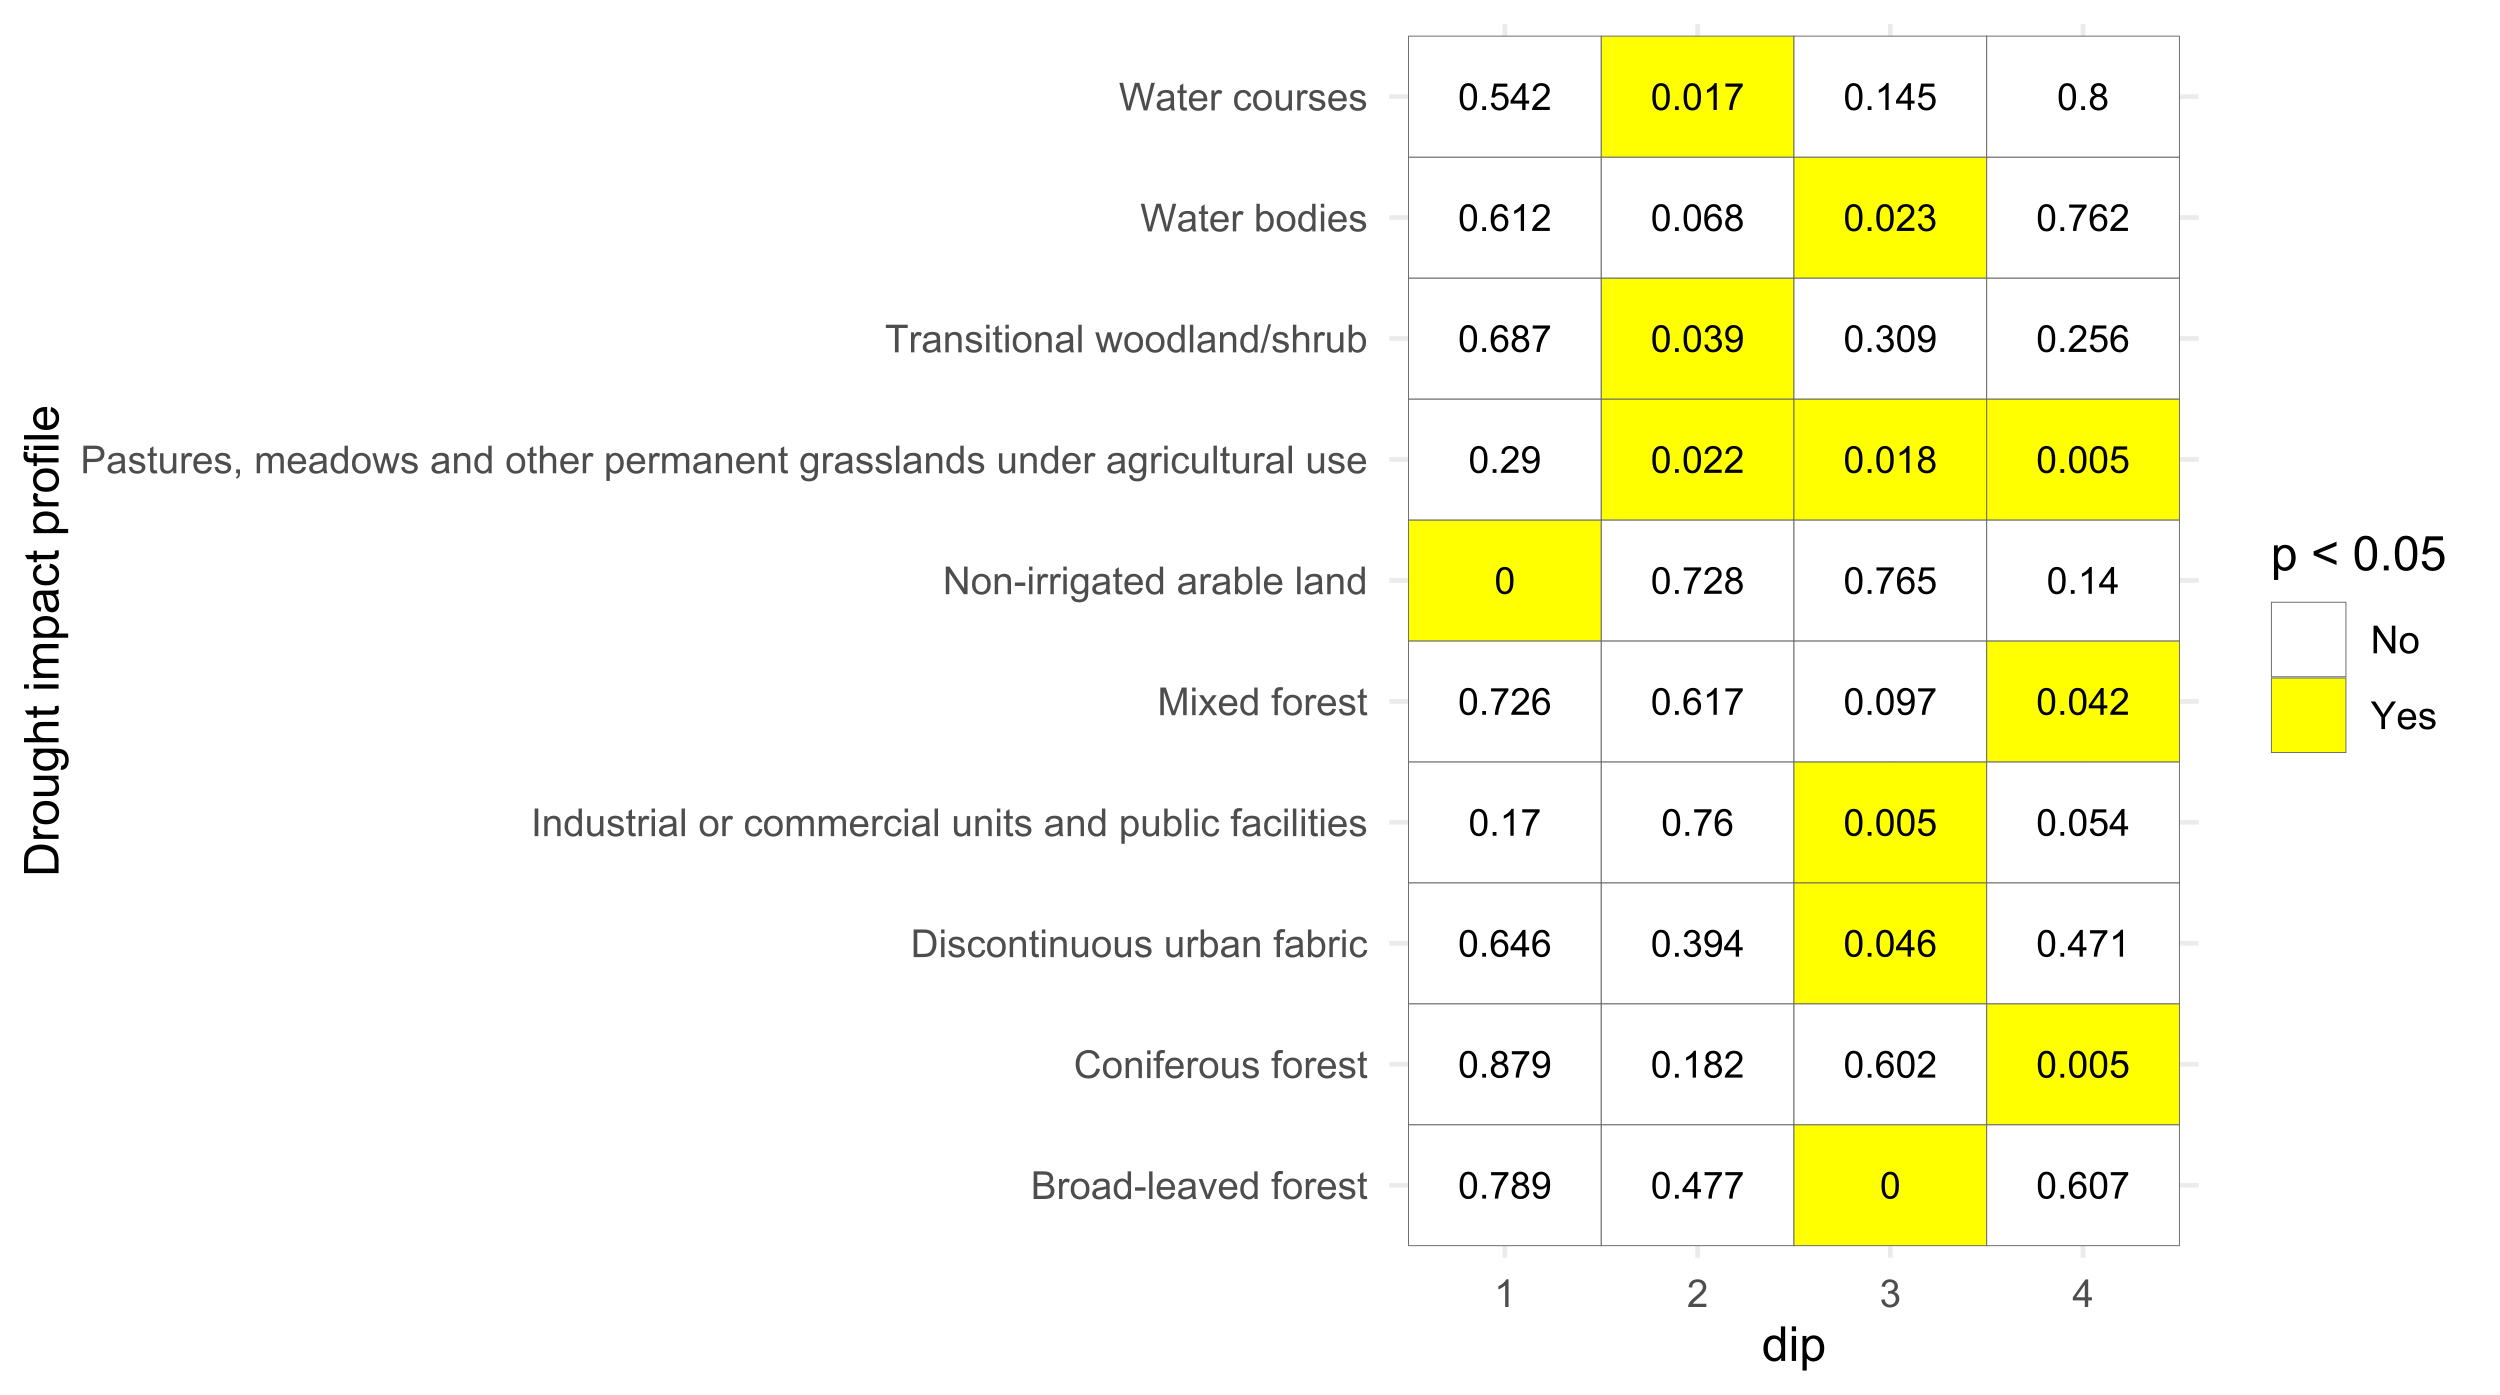 <?xml version="1.0" encoding="UTF-8"?>
<svg xmlns="http://www.w3.org/2000/svg" xmlns:xlink="http://www.w3.org/1999/xlink" width="570pt" height="318pt" viewBox="0 0 570 318" version="1.1">
<defs>
<g>
<symbol overflow="visible" id="glyph0-0">
<path style="stroke:none;" d="M 1.066 0 L 1.066 -5.336 L 5.336 -5.336 L 5.336 0 Z M 1.199 -0.133 L 5.203 -0.133 L 5.203 -5.203 L 1.199 -5.203 Z M 1.199 -0.133 "/>
</symbol>
<symbol overflow="visible" id="glyph0-1">
<path style="stroke:none;" d="M 0.355 -3.012 C 0.352 -3.734 0.426 -4.316 0.578 -4.758 C 0.723 -5.195 0.941 -5.535 1.238 -5.777 C 1.527 -6.016 1.898 -6.133 2.348 -6.137 C 2.672 -6.133 2.961 -6.066 3.211 -5.938 C 3.457 -5.801 3.66 -5.609 3.82 -5.363 C 3.98 -5.113 4.105 -4.812 4.199 -4.457 C 4.289 -4.098 4.336 -3.617 4.34 -3.012 C 4.336 -2.293 4.262 -1.715 4.117 -1.277 C 3.969 -0.836 3.75 -0.492 3.457 -0.254 C 3.16 -0.012 2.789 0.105 2.348 0.105 C 1.758 0.105 1.293 -0.105 0.957 -0.531 C 0.551 -1.035 0.352 -1.863 0.355 -3.012 Z M 1.125 -3.012 C 1.125 -2.008 1.242 -1.34 1.477 -1.008 C 1.711 -0.676 2 -0.508 2.348 -0.512 C 2.688 -0.508 2.977 -0.676 3.215 -1.012 C 3.445 -1.344 3.562 -2.012 3.566 -3.012 C 3.562 -4.02 3.445 -4.688 3.215 -5.02 C 2.977 -5.348 2.684 -5.512 2.34 -5.516 C 1.988 -5.512 1.715 -5.367 1.512 -5.078 C 1.254 -4.703 1.125 -4.016 1.125 -3.012 Z M 1.125 -3.012 "/>
</symbol>
<symbol overflow="visible" id="glyph0-2">
<path style="stroke:none;" d="M 0.773 0 L 0.773 -0.855 L 1.629 -0.855 L 1.629 0 Z M 0.773 0 "/>
</symbol>
<symbol overflow="visible" id="glyph0-3">
<path style="stroke:none;" d="M 0.402 -5.309 L 0.402 -6.031 L 4.359 -6.031 L 4.359 -5.449 C 3.969 -5.035 3.582 -4.484 3.203 -3.797 C 2.816 -3.109 2.52 -2.402 2.316 -1.68 C 2.164 -1.168 2.07 -0.609 2.031 0 L 1.258 0 C 1.262 -0.48 1.355 -1.059 1.539 -1.742 C 1.719 -2.418 1.977 -3.074 2.316 -3.711 C 2.652 -4.34 3.016 -4.875 3.398 -5.309 Z M 0.402 -5.309 "/>
</symbol>
<symbol overflow="visible" id="glyph0-4">
<path style="stroke:none;" d="M 1.508 -3.312 C 1.195 -3.422 0.965 -3.586 0.816 -3.801 C 0.664 -4.008 0.59 -4.262 0.594 -4.559 C 0.59 -5.004 0.75 -5.375 1.07 -5.68 C 1.387 -5.98 1.812 -6.133 2.348 -6.137 C 2.879 -6.133 3.309 -5.98 3.633 -5.672 C 3.957 -5.359 4.117 -4.98 4.121 -4.539 C 4.117 -4.254 4.043 -4.008 3.898 -3.797 C 3.746 -3.586 3.523 -3.422 3.223 -3.312 C 3.598 -3.188 3.883 -2.992 4.078 -2.719 C 4.273 -2.445 4.371 -2.121 4.371 -1.746 C 4.371 -1.223 4.184 -0.781 3.816 -0.426 C 3.441 -0.07 2.957 0.105 2.359 0.105 C 1.754 0.105 1.266 -0.07 0.898 -0.43 C 0.527 -0.785 0.344 -1.23 0.348 -1.766 C 0.344 -2.16 0.445 -2.496 0.648 -2.766 C 0.848 -3.031 1.133 -3.211 1.508 -3.312 Z M 1.359 -4.586 C 1.359 -4.293 1.449 -4.055 1.637 -3.875 C 1.82 -3.688 2.062 -3.598 2.363 -3.602 C 2.648 -3.598 2.887 -3.688 3.074 -3.875 C 3.258 -4.055 3.352 -4.277 3.352 -4.543 C 3.352 -4.816 3.254 -5.051 3.066 -5.238 C 2.871 -5.426 2.637 -5.52 2.355 -5.52 C 2.066 -5.52 1.828 -5.426 1.641 -5.242 C 1.453 -5.059 1.359 -4.84 1.359 -4.586 Z M 1.117 -1.762 C 1.113 -1.547 1.164 -1.34 1.27 -1.141 C 1.367 -0.941 1.516 -0.785 1.719 -0.676 C 1.914 -0.562 2.133 -0.508 2.367 -0.512 C 2.727 -0.508 3.02 -0.625 3.254 -0.855 C 3.484 -1.086 3.602 -1.379 3.605 -1.738 C 3.602 -2.098 3.48 -2.395 3.242 -2.633 C 3 -2.867 2.703 -2.988 2.344 -2.988 C 1.988 -2.988 1.695 -2.871 1.465 -2.637 C 1.23 -2.402 1.113 -2.109 1.117 -1.762 Z M 1.117 -1.762 "/>
</symbol>
<symbol overflow="visible" id="glyph0-5">
<path style="stroke:none;" d="M 0.469 -1.414 L 1.188 -1.48 C 1.246 -1.141 1.363 -0.895 1.539 -0.742 C 1.707 -0.586 1.926 -0.508 2.199 -0.512 C 2.426 -0.508 2.629 -0.562 2.805 -0.668 C 2.977 -0.773 3.121 -0.914 3.234 -1.094 C 3.344 -1.27 3.434 -1.508 3.512 -1.809 C 3.582 -2.105 3.621 -2.41 3.625 -2.727 C 3.621 -2.758 3.621 -2.809 3.621 -2.875 C 3.473 -2.633 3.266 -2.438 3.008 -2.293 C 2.742 -2.141 2.461 -2.066 2.164 -2.07 C 1.656 -2.066 1.23 -2.25 0.879 -2.621 C 0.527 -2.984 0.352 -3.469 0.355 -4.07 C 0.352 -4.688 0.535 -5.188 0.902 -5.566 C 1.266 -5.945 1.723 -6.133 2.277 -6.137 C 2.672 -6.133 3.035 -6.027 3.363 -5.812 C 3.691 -5.598 3.941 -5.293 4.113 -4.898 C 4.285 -4.5 4.371 -3.926 4.371 -3.18 C 4.371 -2.395 4.285 -1.773 4.117 -1.312 C 3.945 -0.852 3.691 -0.5 3.359 -0.258 C 3.023 -0.016 2.633 0.105 2.184 0.105 C 1.703 0.105 1.312 -0.027 1.012 -0.293 C 0.707 -0.559 0.527 -0.93 0.469 -1.414 Z M 3.539 -4.109 C 3.539 -4.535 3.422 -4.879 3.195 -5.133 C 2.961 -5.387 2.688 -5.512 2.367 -5.516 C 2.031 -5.512 1.738 -5.375 1.496 -5.105 C 1.246 -4.828 1.125 -4.477 1.125 -4.047 C 1.125 -3.656 1.242 -3.34 1.477 -3.098 C 1.711 -2.852 2 -2.73 2.348 -2.734 C 2.691 -2.73 2.977 -2.852 3.203 -3.098 C 3.426 -3.34 3.539 -3.676 3.539 -4.109 Z M 3.539 -4.109 "/>
</symbol>
<symbol overflow="visible" id="glyph0-6">
<path style="stroke:none;" d="M 4.246 -4.613 L 3.5 -4.555 C 3.43 -4.844 3.336 -5.059 3.219 -5.199 C 3.012 -5.41 2.762 -5.52 2.469 -5.52 C 2.227 -5.52 2.02 -5.449 1.84 -5.316 C 1.602 -5.141 1.414 -4.891 1.277 -4.562 C 1.141 -4.23 1.07 -3.762 1.066 -3.152 C 1.246 -3.426 1.465 -3.629 1.73 -3.762 C 1.988 -3.895 2.262 -3.961 2.551 -3.965 C 3.047 -3.961 3.473 -3.777 3.828 -3.41 C 4.176 -3.043 4.352 -2.566 4.355 -1.984 C 4.352 -1.598 4.27 -1.242 4.105 -0.914 C 3.938 -0.586 3.711 -0.332 3.426 -0.156 C 3.133 0.02 2.805 0.105 2.441 0.105 C 1.812 0.105 1.301 -0.121 0.91 -0.582 C 0.512 -1.039 0.316 -1.801 0.32 -2.859 C 0.316 -4.039 0.535 -4.895 0.977 -5.434 C 1.355 -5.898 1.867 -6.133 2.512 -6.137 C 2.992 -6.133 3.387 -6 3.695 -5.73 C 4 -5.461 4.184 -5.086 4.246 -4.613 Z M 1.184 -1.98 C 1.184 -1.723 1.238 -1.473 1.348 -1.238 C 1.457 -0.996 1.609 -0.816 1.809 -0.695 C 2.004 -0.57 2.211 -0.508 2.43 -0.512 C 2.746 -0.508 3.02 -0.637 3.246 -0.895 C 3.473 -1.148 3.586 -1.496 3.59 -1.938 C 3.586 -2.355 3.473 -2.688 3.25 -2.934 C 3.023 -3.176 2.742 -3.297 2.402 -3.301 C 2.059 -3.297 1.77 -3.176 1.535 -2.934 C 1.301 -2.688 1.184 -2.371 1.184 -1.98 Z M 1.184 -1.98 "/>
</symbol>
<symbol overflow="visible" id="glyph0-7">
<path style="stroke:none;" d="M 2.758 0 L 2.758 -1.465 L 0.109 -1.465 L 0.109 -2.152 L 2.898 -6.109 L 3.508 -6.109 L 3.508 -2.152 L 4.336 -2.152 L 4.336 -1.465 L 3.508 -1.465 L 3.508 0 Z M 2.758 -2.152 L 2.758 -4.906 L 0.848 -2.152 Z M 2.758 -2.152 "/>
</symbol>
<symbol overflow="visible" id="glyph0-8">
<path style="stroke:none;" d="M 3.18 0 L 2.43 0 L 2.43 -4.781 C 2.246 -4.609 2.008 -4.434 1.719 -4.262 C 1.422 -4.086 1.16 -3.957 0.93 -3.875 L 0.93 -4.602 C 1.348 -4.797 1.715 -5.035 2.027 -5.316 C 2.34 -5.594 2.562 -5.867 2.695 -6.137 L 3.18 -6.137 Z M 3.18 0 "/>
</symbol>
<symbol overflow="visible" id="glyph0-9">
<path style="stroke:none;" d="M 4.297 -0.723 L 4.297 0 L 0.258 0 C 0.25 -0.18 0.277 -0.352 0.348 -0.52 C 0.445 -0.793 0.609 -1.062 0.84 -1.332 C 1.062 -1.598 1.391 -1.906 1.82 -2.258 C 2.48 -2.797 2.93 -3.23 3.168 -3.551 C 3.398 -3.871 3.516 -4.172 3.52 -4.457 C 3.516 -4.75 3.41 -5 3.199 -5.207 C 2.984 -5.41 2.707 -5.512 2.367 -5.516 C 2.004 -5.512 1.715 -5.402 1.5 -5.188 C 1.281 -4.969 1.172 -4.672 1.172 -4.289 L 0.398 -4.367 C 0.453 -4.938 0.652 -5.379 0.996 -5.684 C 1.34 -5.984 1.801 -6.133 2.383 -6.137 C 2.965 -6.133 3.43 -5.973 3.773 -5.648 C 4.117 -5.32 4.289 -4.914 4.289 -4.438 C 4.289 -4.188 4.238 -3.949 4.137 -3.715 C 4.035 -3.48 3.867 -3.23 3.641 -2.969 C 3.406 -2.707 3.023 -2.348 2.484 -1.895 C 2.031 -1.512 1.742 -1.258 1.617 -1.125 C 1.488 -0.992 1.383 -0.855 1.301 -0.723 Z M 4.297 -0.723 "/>
</symbol>
<symbol overflow="visible" id="glyph0-10">
<path style="stroke:none;" d="M 0.355 -1.602 L 1.141 -1.668 C 1.199 -1.281 1.336 -0.992 1.547 -0.801 C 1.758 -0.605 2.012 -0.508 2.316 -0.512 C 2.676 -0.508 2.984 -0.645 3.234 -0.918 C 3.484 -1.188 3.609 -1.551 3.609 -2.004 C 3.609 -2.434 3.488 -2.77 3.246 -3.016 C 3.004 -3.262 2.688 -3.387 2.305 -3.387 C 2.059 -3.387 1.84 -3.332 1.648 -3.223 C 1.453 -3.113 1.301 -2.969 1.191 -2.797 L 0.488 -2.887 L 1.078 -6.027 L 4.117 -6.027 L 4.117 -5.309 L 1.68 -5.309 L 1.352 -3.668 C 1.715 -3.922 2.098 -4.047 2.504 -4.051 C 3.035 -4.047 3.488 -3.863 3.855 -3.496 C 4.223 -3.125 4.406 -2.648 4.406 -2.07 C 4.406 -1.516 4.242 -1.039 3.922 -0.637 C 3.527 -0.141 2.992 0.105 2.316 0.105 C 1.758 0.105 1.305 -0.047 0.957 -0.359 C 0.602 -0.668 0.402 -1.082 0.355 -1.602 Z M 0.355 -1.602 "/>
</symbol>
<symbol overflow="visible" id="glyph0-11">
<path style="stroke:none;" d="M 0.359 -1.613 L 1.109 -1.715 C 1.191 -1.285 1.34 -0.977 1.547 -0.793 C 1.754 -0.602 2.004 -0.508 2.305 -0.512 C 2.656 -0.508 2.957 -0.633 3.199 -0.879 C 3.441 -1.121 3.562 -1.422 3.562 -1.789 C 3.562 -2.129 3.449 -2.414 3.223 -2.641 C 2.996 -2.863 2.711 -2.977 2.367 -2.977 C 2.227 -2.977 2.051 -2.945 1.84 -2.891 L 1.922 -3.551 C 1.969 -3.543 2.008 -3.539 2.043 -3.543 C 2.359 -3.539 2.648 -3.621 2.906 -3.793 C 3.16 -3.957 3.285 -4.215 3.289 -4.562 C 3.285 -4.836 3.191 -5.062 3.008 -5.246 C 2.82 -5.426 2.582 -5.52 2.289 -5.52 C 1.996 -5.52 1.754 -5.426 1.559 -5.242 C 1.363 -5.059 1.238 -4.785 1.184 -4.418 L 0.434 -4.551 C 0.523 -5.051 0.73 -5.441 1.059 -5.719 C 1.383 -5.996 1.789 -6.133 2.273 -6.137 C 2.605 -6.133 2.91 -6.062 3.191 -5.922 C 3.469 -5.777 3.684 -5.582 3.836 -5.336 C 3.98 -5.086 4.055 -4.824 4.059 -4.547 C 4.055 -4.281 3.984 -4.039 3.844 -3.824 C 3.703 -3.605 3.492 -3.434 3.219 -3.309 C 3.574 -3.223 3.855 -3.051 4.059 -2.789 C 4.258 -2.527 4.359 -2.199 4.359 -1.805 C 4.359 -1.27 4.164 -0.816 3.773 -0.445 C 3.383 -0.078 2.891 0.105 2.301 0.109 C 1.762 0.105 1.316 -0.051 0.965 -0.371 C 0.609 -0.688 0.406 -1.102 0.359 -1.613 Z M 0.359 -1.613 "/>
</symbol>
<symbol overflow="visible" id="glyph1-0">
<path style="stroke:none;" d="M 1.102 0 L 1.102 -5.5 L 5.5 -5.5 L 5.5 0 Z M 1.238 -0.137 L 5.363 -0.137 L 5.363 -5.363 L 1.238 -5.363 Z M 1.238 -0.137 "/>
</symbol>
<symbol overflow="visible" id="glyph1-1">
<path style="stroke:none;" d="M 0.645 0 L 0.645 -6.301 L 3.008 -6.301 C 3.484 -6.297 3.871 -6.234 4.164 -6.109 C 4.453 -5.98 4.68 -5.785 4.848 -5.52 C 5.012 -5.254 5.098 -4.977 5.098 -4.688 C 5.098 -4.418 5.023 -4.164 4.875 -3.926 C 4.727 -3.688 4.504 -3.496 4.215 -3.352 C 4.59 -3.238 4.883 -3.047 5.094 -2.777 C 5.297 -2.508 5.402 -2.191 5.402 -1.828 C 5.402 -1.531 5.34 -1.254 5.215 -1.004 C 5.09 -0.746 4.934 -0.551 4.75 -0.418 C 4.566 -0.277 4.336 -0.176 4.062 -0.105 C 3.781 -0.035 3.445 0 3.047 0 Z M 1.477 -3.652 L 2.84 -3.652 C 3.207 -3.648 3.473 -3.676 3.637 -3.727 C 3.844 -3.789 4.004 -3.891 4.113 -4.039 C 4.219 -4.18 4.27 -4.363 4.273 -4.59 C 4.27 -4.793 4.223 -4.977 4.125 -5.141 C 4.023 -5.297 3.879 -5.406 3.695 -5.465 C 3.508 -5.523 3.188 -5.555 2.738 -5.555 L 1.477 -5.555 Z M 1.477 -0.742 L 3.047 -0.742 C 3.312 -0.738 3.5 -0.75 3.613 -0.773 C 3.805 -0.805 3.965 -0.859 4.094 -0.945 C 4.223 -1.023 4.328 -1.141 4.414 -1.297 C 4.492 -1.445 4.535 -1.625 4.539 -1.828 C 4.535 -2.062 4.473 -2.266 4.355 -2.438 C 4.23 -2.609 4.066 -2.73 3.855 -2.805 C 3.641 -2.871 3.332 -2.906 2.934 -2.91 L 1.477 -2.91 Z M 1.477 -0.742 "/>
</symbol>
<symbol overflow="visible" id="glyph1-2">
<path style="stroke:none;" d="M 0.57 0 L 0.57 -4.562 L 1.266 -4.562 L 1.266 -3.871 C 1.445 -4.191 1.609 -4.406 1.758 -4.512 C 1.906 -4.613 2.07 -4.664 2.258 -4.668 C 2.516 -4.664 2.781 -4.582 3.051 -4.418 L 2.785 -3.699 C 2.59 -3.809 2.402 -3.867 2.219 -3.867 C 2.047 -3.867 1.895 -3.816 1.762 -3.715 C 1.625 -3.613 1.527 -3.473 1.473 -3.293 C 1.383 -3.016 1.34 -2.715 1.344 -2.391 L 1.344 0 Z M 0.57 0 "/>
</symbol>
<symbol overflow="visible" id="glyph1-3">
<path style="stroke:none;" d="M 0.293 -2.281 C 0.293 -3.125 0.527 -3.754 0.996 -4.16 C 1.387 -4.496 1.863 -4.664 2.434 -4.668 C 3.059 -4.664 3.57 -4.457 3.969 -4.051 C 4.363 -3.637 4.562 -3.07 4.566 -2.348 C 4.562 -1.758 4.477 -1.297 4.301 -0.961 C 4.125 -0.625 3.867 -0.363 3.535 -0.176 C 3.195 0.008 2.828 0.098 2.434 0.102 C 1.789 0.098 1.273 -0.102 0.883 -0.512 C 0.488 -0.918 0.293 -1.508 0.293 -2.281 Z M 1.086 -2.281 C 1.082 -1.695 1.211 -1.258 1.469 -0.969 C 1.723 -0.672 2.043 -0.527 2.434 -0.531 C 2.812 -0.527 3.133 -0.672 3.391 -0.969 C 3.645 -1.258 3.773 -1.707 3.773 -2.309 C 3.773 -2.871 3.645 -3.297 3.387 -3.59 C 3.129 -3.879 2.809 -4.023 2.434 -4.027 C 2.043 -4.023 1.723 -3.879 1.469 -3.594 C 1.211 -3.301 1.082 -2.863 1.086 -2.281 Z M 1.086 -2.281 "/>
</symbol>
<symbol overflow="visible" id="glyph1-4">
<path style="stroke:none;" d="M 3.559 -0.562 C 3.27 -0.32 2.996 -0.148 2.73 -0.047 C 2.465 0.051 2.18 0.098 1.879 0.102 C 1.375 0.098 0.988 -0.02 0.719 -0.266 C 0.449 -0.508 0.316 -0.82 0.316 -1.203 C 0.316 -1.422 0.367 -1.629 0.469 -1.816 C 0.57 -2 0.703 -2.148 0.871 -2.262 C 1.031 -2.371 1.215 -2.453 1.426 -2.516 C 1.574 -2.551 1.805 -2.59 2.113 -2.629 C 2.734 -2.703 3.195 -2.793 3.492 -2.895 C 3.492 -3 3.492 -3.066 3.496 -3.098 C 3.492 -3.41 3.418 -3.633 3.277 -3.766 C 3.074 -3.938 2.781 -4.023 2.398 -4.027 C 2.031 -4.023 1.762 -3.961 1.59 -3.836 C 1.414 -3.707 1.289 -3.48 1.207 -3.16 L 0.453 -3.262 C 0.516 -3.582 0.629 -3.844 0.789 -4.043 C 0.945 -4.242 1.172 -4.395 1.473 -4.504 C 1.77 -4.609 2.117 -4.664 2.508 -4.668 C 2.898 -4.664 3.215 -4.617 3.457 -4.527 C 3.699 -4.434 3.879 -4.32 3.996 -4.184 C 4.109 -4.043 4.188 -3.867 4.238 -3.656 C 4.258 -3.523 4.27 -3.285 4.273 -2.945 L 4.273 -1.914 C 4.27 -1.191 4.289 -0.734 4.324 -0.547 C 4.355 -0.352 4.418 -0.172 4.52 0 L 3.711 0 C 3.629 -0.16 3.578 -0.348 3.559 -0.562 Z M 3.492 -2.289 C 3.211 -2.172 2.789 -2.074 2.23 -2 C 1.91 -1.949 1.684 -1.898 1.555 -1.844 C 1.422 -1.785 1.32 -1.699 1.25 -1.59 C 1.176 -1.477 1.141 -1.355 1.145 -1.227 C 1.141 -1.016 1.219 -0.844 1.379 -0.707 C 1.531 -0.57 1.762 -0.504 2.062 -0.504 C 2.359 -0.504 2.621 -0.566 2.855 -0.699 C 3.086 -0.824 3.258 -1.004 3.367 -1.234 C 3.449 -1.406 3.492 -1.664 3.492 -2.008 Z M 3.492 -2.289 "/>
</symbol>
<symbol overflow="visible" id="glyph1-5">
<path style="stroke:none;" d="M 3.539 0 L 3.539 -0.574 C 3.25 -0.125 2.824 0.098 2.266 0.102 C 1.898 0.098 1.562 0 1.262 -0.199 C 0.953 -0.398 0.719 -0.676 0.551 -1.039 C 0.383 -1.395 0.297 -1.809 0.301 -2.277 C 0.297 -2.73 0.375 -3.145 0.527 -3.516 C 0.68 -3.887 0.906 -4.172 1.211 -4.371 C 1.512 -4.566 1.852 -4.664 2.23 -4.668 C 2.5 -4.664 2.746 -4.605 2.965 -4.492 C 3.18 -4.375 3.352 -4.223 3.488 -4.039 L 3.488 -6.301 L 4.258 -6.301 L 4.258 0 Z M 1.094 -2.277 C 1.09 -1.691 1.215 -1.254 1.465 -0.965 C 1.711 -0.672 2 -0.527 2.336 -0.531 C 2.672 -0.527 2.961 -0.664 3.199 -0.945 C 3.434 -1.219 3.551 -1.641 3.555 -2.211 C 3.551 -2.832 3.43 -3.293 3.191 -3.586 C 2.949 -3.879 2.652 -4.023 2.305 -4.027 C 1.957 -4.023 1.672 -3.883 1.441 -3.605 C 1.207 -3.32 1.09 -2.879 1.094 -2.277 Z M 1.094 -2.277 "/>
</symbol>
<symbol overflow="visible" id="glyph1-6">
<path style="stroke:none;" d="M 0.281 -1.891 L 0.281 -2.668 L 2.656 -2.668 L 2.656 -1.891 Z M 0.281 -1.891 "/>
</symbol>
<symbol overflow="visible" id="glyph1-7">
<path style="stroke:none;" d="M 0.562 0 L 0.562 -6.301 L 1.336 -6.301 L 1.336 0 Z M 0.562 0 "/>
</symbol>
<symbol overflow="visible" id="glyph1-8">
<path style="stroke:none;" d="M 3.703 -1.469 L 4.504 -1.371 C 4.375 -0.902 4.141 -0.539 3.801 -0.285 C 3.461 -0.027 3.027 0.098 2.496 0.102 C 1.828 0.098 1.297 -0.102 0.906 -0.512 C 0.512 -0.918 0.316 -1.496 0.32 -2.242 C 0.316 -3.008 0.516 -3.605 0.914 -4.031 C 1.309 -4.453 1.82 -4.664 2.453 -4.668 C 3.059 -4.664 3.555 -4.457 3.945 -4.043 C 4.328 -3.629 4.523 -3.043 4.527 -2.289 C 4.523 -2.242 4.523 -2.176 4.523 -2.086 L 1.121 -2.086 C 1.145 -1.582 1.289 -1.195 1.547 -0.93 C 1.801 -0.66 2.117 -0.527 2.5 -0.531 C 2.781 -0.527 3.023 -0.602 3.227 -0.754 C 3.426 -0.902 3.586 -1.141 3.703 -1.469 Z M 1.164 -2.719 L 3.711 -2.719 C 3.672 -3.102 3.578 -3.387 3.422 -3.582 C 3.172 -3.879 2.852 -4.031 2.461 -4.031 C 2.105 -4.031 1.805 -3.91 1.566 -3.672 C 1.32 -3.434 1.188 -3.117 1.164 -2.719 Z M 1.164 -2.719 "/>
</symbol>
<symbol overflow="visible" id="glyph1-9">
<path style="stroke:none;" d="M 1.848 0 L 0.113 -4.562 L 0.93 -4.562 L 1.906 -1.832 C 2.008 -1.531 2.105 -1.223 2.199 -0.91 C 2.266 -1.148 2.363 -1.438 2.488 -1.777 L 3.504 -4.562 L 4.297 -4.562 L 2.57 0 Z M 1.848 0 "/>
</symbol>
<symbol overflow="visible" id="glyph1-10">
<path style="stroke:none;" d=""/>
</symbol>
<symbol overflow="visible" id="glyph1-11">
<path style="stroke:none;" d="M 0.766 0 L 0.766 -3.961 L 0.082 -3.961 L 0.082 -4.562 L 0.766 -4.562 L 0.766 -5.047 C 0.762 -5.352 0.789 -5.582 0.848 -5.73 C 0.918 -5.93 1.047 -6.09 1.238 -6.219 C 1.422 -6.34 1.688 -6.402 2.027 -6.406 C 2.246 -6.402 2.484 -6.379 2.75 -6.328 L 2.633 -5.656 C 2.469 -5.68 2.32 -5.695 2.18 -5.699 C 1.945 -5.695 1.777 -5.645 1.68 -5.547 C 1.582 -5.445 1.535 -5.258 1.535 -4.984 L 1.535 -4.562 L 2.422 -4.562 L 2.422 -3.961 L 1.535 -3.961 L 1.535 0 Z M 0.766 0 "/>
</symbol>
<symbol overflow="visible" id="glyph1-12">
<path style="stroke:none;" d="M 0.27 -1.363 L 1.035 -1.484 C 1.078 -1.172 1.199 -0.938 1.395 -0.777 C 1.59 -0.609 1.863 -0.527 2.219 -0.531 C 2.57 -0.527 2.832 -0.602 3.008 -0.75 C 3.176 -0.895 3.262 -1.062 3.266 -1.258 C 3.262 -1.43 3.188 -1.566 3.039 -1.672 C 2.93 -1.734 2.664 -1.824 2.246 -1.934 C 1.676 -2.074 1.285 -2.195 1.066 -2.305 C 0.848 -2.406 0.68 -2.551 0.566 -2.738 C 0.453 -2.918 0.398 -3.125 0.398 -3.352 C 0.398 -3.555 0.445 -3.742 0.539 -3.914 C 0.633 -4.086 0.758 -4.23 0.918 -4.348 C 1.039 -4.434 1.203 -4.508 1.41 -4.574 C 1.617 -4.633 1.84 -4.664 2.078 -4.668 C 2.434 -4.664 2.75 -4.613 3.023 -4.512 C 3.293 -4.406 3.492 -4.266 3.621 -4.09 C 3.75 -3.914 3.84 -3.68 3.891 -3.387 L 3.133 -3.281 C 3.098 -3.516 2.996 -3.699 2.832 -3.832 C 2.664 -3.965 2.434 -4.031 2.137 -4.031 C 1.777 -4.031 1.523 -3.973 1.375 -3.855 C 1.223 -3.738 1.148 -3.598 1.148 -3.441 C 1.148 -3.34 1.18 -3.25 1.242 -3.172 C 1.305 -3.086 1.402 -3.02 1.539 -2.965 C 1.613 -2.934 1.84 -2.867 2.223 -2.766 C 2.766 -2.617 3.148 -2.496 3.367 -2.406 C 3.582 -2.312 3.75 -2.176 3.875 -2 C 3.996 -1.82 4.059 -1.602 4.062 -1.34 C 4.059 -1.078 3.984 -0.836 3.836 -0.609 C 3.684 -0.383 3.465 -0.207 3.184 -0.082 C 2.895 0.039 2.574 0.098 2.223 0.102 C 1.625 0.098 1.172 -0.02 0.863 -0.266 C 0.551 -0.508 0.355 -0.875 0.27 -1.363 Z M 0.27 -1.363 "/>
</symbol>
<symbol overflow="visible" id="glyph1-13">
<path style="stroke:none;" d="M 2.27 -0.691 L 2.379 -0.008 C 2.16 0.039 1.965 0.059 1.797 0.059 C 1.512 0.059 1.293 0.016 1.141 -0.074 C 0.984 -0.16 0.875 -0.277 0.816 -0.422 C 0.75 -0.566 0.719 -0.871 0.723 -1.336 L 0.723 -3.961 L 0.156 -3.961 L 0.156 -4.562 L 0.723 -4.562 L 0.723 -5.695 L 1.492 -6.156 L 1.492 -4.562 L 2.27 -4.562 L 2.27 -3.961 L 1.492 -3.961 L 1.492 -1.293 C 1.488 -1.07 1.5 -0.93 1.531 -0.867 C 1.555 -0.805 1.602 -0.754 1.664 -0.715 C 1.727 -0.676 1.812 -0.656 1.93 -0.66 C 2.012 -0.656 2.125 -0.668 2.27 -0.691 Z M 2.27 -0.691 "/>
</symbol>
<symbol overflow="visible" id="glyph1-14">
<path style="stroke:none;" d="M 5.172 -2.207 L 6.008 -2 C 5.828 -1.312 5.516 -0.789 5.062 -0.43 C 4.609 -0.07 4.055 0.105 3.398 0.109 C 2.719 0.105 2.164 -0.031 1.742 -0.305 C 1.312 -0.582 0.988 -0.98 0.77 -1.508 C 0.543 -2.027 0.434 -2.59 0.438 -3.195 C 0.434 -3.848 0.559 -4.422 0.812 -4.91 C 1.062 -5.398 1.418 -5.77 1.883 -6.023 C 2.344 -6.277 2.855 -6.402 3.41 -6.406 C 4.039 -6.402 4.566 -6.242 5 -5.926 C 5.426 -5.602 5.727 -5.152 5.898 -4.57 L 5.078 -4.379 C 4.93 -4.832 4.719 -5.168 4.441 -5.379 C 4.164 -5.59 3.812 -5.695 3.395 -5.695 C 2.906 -5.695 2.504 -5.578 2.18 -5.344 C 1.852 -5.109 1.621 -4.797 1.492 -4.41 C 1.359 -4.016 1.293 -3.613 1.297 -3.203 C 1.293 -2.664 1.371 -2.195 1.531 -1.797 C 1.684 -1.395 1.926 -1.098 2.258 -0.902 C 2.586 -0.703 2.945 -0.602 3.332 -0.605 C 3.797 -0.602 4.191 -0.738 4.516 -1.008 C 4.836 -1.277 5.055 -1.676 5.172 -2.207 Z M 5.172 -2.207 "/>
</symbol>
<symbol overflow="visible" id="glyph1-15">
<path style="stroke:none;" d="M 0.578 0 L 0.578 -4.562 L 1.277 -4.562 L 1.277 -3.914 C 1.609 -4.414 2.09 -4.664 2.727 -4.668 C 3 -4.664 3.254 -4.613 3.484 -4.52 C 3.715 -4.418 3.887 -4.289 4.004 -4.129 C 4.113 -3.969 4.195 -3.777 4.246 -3.559 C 4.273 -3.41 4.289 -3.16 4.289 -2.805 L 4.289 0 L 3.516 0 L 3.516 -2.777 C 3.516 -3.09 3.484 -3.324 3.426 -3.484 C 3.363 -3.637 3.258 -3.762 3.105 -3.855 C 2.949 -3.949 2.77 -3.996 2.566 -3.996 C 2.234 -3.996 1.949 -3.891 1.711 -3.68 C 1.469 -3.469 1.348 -3.07 1.352 -2.492 L 1.352 0 Z M 0.578 0 "/>
</symbol>
<symbol overflow="visible" id="glyph1-16">
<path style="stroke:none;" d="M 0.586 -5.41 L 0.586 -6.301 L 1.359 -6.301 L 1.359 -5.41 Z M 0.586 0 L 0.586 -4.562 L 1.359 -4.562 L 1.359 0 Z M 0.586 0 "/>
</symbol>
<symbol overflow="visible" id="glyph1-17">
<path style="stroke:none;" d="M 3.57 0 L 3.57 -0.672 C 3.211 -0.156 2.73 0.098 2.121 0.102 C 1.852 0.098 1.598 0.051 1.367 -0.051 C 1.133 -0.152 0.961 -0.281 0.848 -0.441 C 0.734 -0.594 0.656 -0.785 0.609 -1.016 C 0.578 -1.164 0.562 -1.406 0.562 -1.734 L 0.562 -4.562 L 1.336 -4.562 L 1.336 -2.031 C 1.336 -1.625 1.352 -1.352 1.383 -1.215 C 1.43 -1.008 1.531 -0.848 1.691 -0.734 C 1.848 -0.617 2.043 -0.562 2.277 -0.562 C 2.508 -0.562 2.727 -0.621 2.93 -0.738 C 3.133 -0.855 3.273 -1.016 3.359 -1.227 C 3.441 -1.43 3.484 -1.727 3.488 -2.117 L 3.488 -4.562 L 4.262 -4.562 L 4.262 0 Z M 3.57 0 "/>
</symbol>
<symbol overflow="visible" id="glyph1-18">
<path style="stroke:none;" d="M 0.68 0 L 0.68 -6.301 L 2.848 -6.301 C 3.336 -6.297 3.707 -6.27 3.969 -6.211 C 4.328 -6.125 4.637 -5.973 4.895 -5.758 C 5.223 -5.473 5.473 -5.113 5.637 -4.68 C 5.801 -4.242 5.883 -3.742 5.887 -3.184 C 5.883 -2.699 5.828 -2.277 5.719 -1.91 C 5.605 -1.543 5.461 -1.238 5.289 -0.996 C 5.113 -0.754 4.922 -0.562 4.715 -0.422 C 4.508 -0.281 4.258 -0.176 3.965 -0.105 C 3.668 -0.035 3.332 0 2.953 0 Z M 1.512 -0.742 L 2.859 -0.742 C 3.273 -0.738 3.598 -0.777 3.832 -0.859 C 4.066 -0.934 4.254 -1.043 4.398 -1.188 C 4.594 -1.383 4.746 -1.648 4.859 -1.984 C 4.969 -2.316 5.027 -2.719 5.027 -3.195 C 5.027 -3.852 4.918 -4.359 4.703 -4.715 C 4.484 -5.066 4.223 -5.305 3.914 -5.426 C 3.688 -5.512 3.328 -5.555 2.836 -5.555 L 1.512 -5.555 Z M 1.512 -0.742 "/>
</symbol>
<symbol overflow="visible" id="glyph1-19">
<path style="stroke:none;" d="M 3.559 -1.672 L 4.32 -1.574 C 4.234 -1.047 4.023 -0.637 3.68 -0.34 C 3.336 -0.047 2.914 0.098 2.418 0.102 C 1.793 0.098 1.293 -0.102 0.914 -0.508 C 0.531 -0.914 0.34 -1.5 0.344 -2.266 C 0.34 -2.754 0.422 -3.184 0.586 -3.559 C 0.75 -3.926 0.996 -4.203 1.332 -4.391 C 1.664 -4.57 2.027 -4.664 2.422 -4.668 C 2.914 -4.664 3.32 -4.539 3.641 -4.289 C 3.953 -4.039 4.156 -3.684 4.246 -3.223 L 3.492 -3.105 C 3.422 -3.41 3.293 -3.641 3.113 -3.797 C 2.926 -3.953 2.707 -4.031 2.453 -4.031 C 2.062 -4.031 1.746 -3.891 1.504 -3.609 C 1.258 -3.328 1.137 -2.887 1.141 -2.285 C 1.137 -1.672 1.254 -1.227 1.492 -0.949 C 1.723 -0.668 2.027 -0.527 2.41 -0.531 C 2.711 -0.527 2.965 -0.621 3.172 -0.809 C 3.371 -0.996 3.5 -1.281 3.559 -1.672 Z M 3.559 -1.672 "/>
</symbol>
<symbol overflow="visible" id="glyph1-20">
<path style="stroke:none;" d="M 1.293 0 L 0.574 0 L 0.574 -6.301 L 1.348 -6.301 L 1.348 -4.051 C 1.676 -4.457 2.094 -4.664 2.602 -4.668 C 2.879 -4.664 3.141 -4.605 3.395 -4.496 C 3.645 -4.379 3.852 -4.223 4.016 -4.02 C 4.172 -3.812 4.301 -3.562 4.395 -3.277 C 4.484 -2.984 4.527 -2.676 4.531 -2.352 C 4.527 -1.562 4.336 -0.957 3.953 -0.535 C 3.566 -0.109 3.102 0.098 2.562 0.102 C 2.02 0.098 1.598 -0.121 1.293 -0.57 Z M 1.285 -2.316 C 1.281 -1.766 1.355 -1.371 1.508 -1.129 C 1.75 -0.727 2.082 -0.527 2.496 -0.531 C 2.832 -0.527 3.121 -0.676 3.371 -0.973 C 3.613 -1.266 3.738 -1.703 3.742 -2.285 C 3.738 -2.879 3.621 -3.316 3.387 -3.605 C 3.152 -3.887 2.867 -4.031 2.531 -4.031 C 2.191 -4.031 1.898 -3.883 1.652 -3.59 C 1.406 -3.293 1.281 -2.867 1.285 -2.316 Z M 1.285 -2.316 "/>
</symbol>
<symbol overflow="visible" id="glyph1-21">
<path style="stroke:none;" d="M 0.82 0 L 0.82 -6.301 L 1.656 -6.301 L 1.656 0 Z M 0.82 0 "/>
</symbol>
<symbol overflow="visible" id="glyph1-22">
<path style="stroke:none;" d="M 0.578 0 L 0.578 -4.562 L 1.273 -4.562 L 1.273 -3.922 C 1.414 -4.141 1.605 -4.32 1.844 -4.461 C 2.078 -4.594 2.348 -4.664 2.656 -4.668 C 2.992 -4.664 3.27 -4.594 3.488 -4.457 C 3.699 -4.312 3.852 -4.117 3.945 -3.867 C 4.301 -4.398 4.773 -4.664 5.355 -4.668 C 5.805 -4.664 6.148 -4.539 6.395 -4.289 C 6.637 -4.039 6.762 -3.652 6.762 -3.133 L 6.762 0 L 5.996 0 L 5.996 -2.875 C 5.992 -3.184 5.969 -3.406 5.918 -3.543 C 5.867 -3.676 5.773 -3.785 5.645 -3.871 C 5.512 -3.953 5.359 -3.996 5.184 -3.996 C 4.859 -3.996 4.594 -3.887 4.383 -3.676 C 4.172 -3.457 4.066 -3.117 4.066 -2.652 L 4.066 0 L 3.293 0 L 3.293 -2.965 C 3.293 -3.309 3.227 -3.566 3.102 -3.738 C 2.973 -3.91 2.77 -3.996 2.484 -3.996 C 2.266 -3.996 2.062 -3.938 1.879 -3.824 C 1.691 -3.707 1.559 -3.539 1.477 -3.32 C 1.391 -3.098 1.348 -2.781 1.352 -2.367 L 1.352 0 Z M 0.578 0 "/>
</symbol>
<symbol overflow="visible" id="glyph1-23">
<path style="stroke:none;" d="M 0.578 1.75 L 0.578 -4.562 L 1.285 -4.562 L 1.285 -3.969 C 1.449 -4.199 1.637 -4.375 1.848 -4.492 C 2.051 -4.605 2.305 -4.664 2.609 -4.668 C 2.992 -4.664 3.336 -4.562 3.637 -4.367 C 3.934 -4.164 4.16 -3.883 4.312 -3.516 C 4.465 -3.148 4.539 -2.746 4.543 -2.316 C 4.539 -1.848 4.457 -1.43 4.289 -1.055 C 4.121 -0.68 3.875 -0.391 3.559 -0.195 C 3.238 0.004 2.902 0.098 2.551 0.102 C 2.289 0.098 2.059 0.047 1.855 -0.059 C 1.648 -0.168 1.48 -0.305 1.352 -0.473 L 1.352 1.75 Z M 1.281 -2.258 C 1.277 -1.664 1.395 -1.23 1.637 -0.953 C 1.871 -0.668 2.16 -0.527 2.5 -0.531 C 2.84 -0.527 3.133 -0.672 3.383 -0.969 C 3.625 -1.258 3.75 -1.711 3.75 -2.32 C 3.75 -2.898 3.629 -3.332 3.391 -3.625 C 3.152 -3.914 2.867 -4.059 2.535 -4.062 C 2.203 -4.059 1.91 -3.906 1.66 -3.598 C 1.402 -3.289 1.277 -2.84 1.281 -2.258 Z M 1.281 -2.258 "/>
</symbol>
<symbol overflow="visible" id="glyph1-24">
<path style="stroke:none;" d="M 0.652 0 L 0.652 -6.301 L 1.906 -6.301 L 3.398 -1.84 C 3.535 -1.422 3.633 -1.109 3.699 -0.906 C 3.77 -1.133 3.883 -1.469 4.035 -1.918 L 5.543 -6.301 L 6.664 -6.301 L 6.664 0 L 5.859 0 L 5.859 -5.273 L 4.031 0 L 3.277 0 L 1.457 -5.363 L 1.457 0 Z M 0.652 0 "/>
</symbol>
<symbol overflow="visible" id="glyph1-25">
<path style="stroke:none;" d="M 0.062 0 L 1.73 -2.371 L 0.188 -4.562 L 1.156 -4.562 L 1.855 -3.492 C 1.984 -3.289 2.09 -3.117 2.176 -2.98 C 2.297 -3.168 2.414 -3.336 2.523 -3.484 L 3.293 -4.562 L 4.215 -4.562 L 2.637 -2.414 L 4.336 0 L 3.387 0 L 2.449 -1.418 L 2.199 -1.801 L 1 0 Z M 0.062 0 "/>
</symbol>
<symbol overflow="visible" id="glyph1-26">
<path style="stroke:none;" d="M 0.672 0 L 0.672 -6.301 L 1.527 -6.301 L 4.836 -1.352 L 4.836 -6.301 L 5.633 -6.301 L 5.633 0 L 4.777 0 L 1.469 -4.949 L 1.469 0 Z M 0.672 0 "/>
</symbol>
<symbol overflow="visible" id="glyph1-27">
<path style="stroke:none;" d="M 0.438 0.379 L 1.191 0.488 C 1.219 0.719 1.309 0.891 1.453 0.996 C 1.645 1.137 1.906 1.207 2.238 1.211 C 2.598 1.207 2.871 1.137 3.066 0.996 C 3.258 0.852 3.391 0.648 3.465 0.395 C 3.5 0.234 3.52 -0.094 3.52 -0.598 C 3.18 -0.199 2.758 0 2.258 0 C 1.625 0 1.141 -0.227 0.801 -0.68 C 0.453 -1.133 0.281 -1.676 0.285 -2.309 C 0.281 -2.742 0.359 -3.141 0.52 -3.512 C 0.676 -3.879 0.906 -4.164 1.207 -4.367 C 1.504 -4.562 1.855 -4.664 2.262 -4.668 C 2.797 -4.664 3.238 -4.445 3.594 -4.012 L 3.594 -4.562 L 4.305 -4.562 L 4.305 -0.617 C 4.301 0.094 4.227 0.594 4.086 0.891 C 3.938 1.188 3.711 1.422 3.398 1.594 C 3.086 1.766 2.699 1.852 2.242 1.852 C 1.695 1.852 1.254 1.727 0.922 1.484 C 0.586 1.234 0.426 0.867 0.438 0.379 Z M 1.078 -2.363 C 1.078 -1.762 1.195 -1.324 1.434 -1.051 C 1.672 -0.773 1.969 -0.637 2.328 -0.641 C 2.68 -0.637 2.98 -0.773 3.223 -1.051 C 3.461 -1.32 3.578 -1.75 3.582 -2.336 C 3.578 -2.895 3.457 -3.316 3.211 -3.602 C 2.961 -3.883 2.66 -4.023 2.316 -4.027 C 1.969 -4.023 1.676 -3.883 1.438 -3.605 C 1.195 -3.324 1.078 -2.91 1.078 -2.363 Z M 1.078 -2.363 "/>
</symbol>
<symbol overflow="visible" id="glyph1-28">
<path style="stroke:none;" d="M 0.68 0 L 0.68 -6.301 L 3.055 -6.301 C 3.469 -6.297 3.789 -6.277 4.012 -6.238 C 4.32 -6.184 4.578 -6.086 4.789 -5.941 C 4.996 -5.797 5.168 -5.594 5.297 -5.336 C 5.422 -5.074 5.484 -4.789 5.488 -4.477 C 5.484 -3.941 5.312 -3.488 4.977 -3.117 C 4.633 -2.746 4.02 -2.559 3.129 -2.562 L 1.512 -2.562 L 1.512 0 Z M 1.512 -3.305 L 3.141 -3.305 C 3.68 -3.305 4.062 -3.402 4.289 -3.605 C 4.516 -3.801 4.629 -4.086 4.629 -4.453 C 4.629 -4.715 4.559 -4.938 4.426 -5.129 C 4.289 -5.312 4.117 -5.438 3.902 -5.5 C 3.762 -5.535 3.5 -5.555 3.125 -5.555 L 1.512 -5.555 Z M 1.512 -3.305 "/>
</symbol>
<symbol overflow="visible" id="glyph1-29">
<path style="stroke:none;" d="M 0.781 0 L 0.781 -0.883 L 1.664 -0.883 L 1.664 0 C 1.664 0.32 1.605 0.578 1.492 0.781 C 1.375 0.977 1.191 1.133 0.945 1.246 L 0.73 0.914 C 0.891 0.844 1.012 0.738 1.09 0.598 C 1.168 0.457 1.211 0.258 1.219 0 Z M 0.781 0 "/>
</symbol>
<symbol overflow="visible" id="glyph1-30">
<path style="stroke:none;" d="M 1.422 0 L 0.027 -4.562 L 0.824 -4.562 L 1.551 -1.93 L 1.82 -0.949 C 1.832 -0.996 1.91 -1.309 2.059 -1.891 L 2.785 -4.562 L 3.578 -4.562 L 4.262 -1.918 L 4.492 -1.043 L 4.754 -1.926 L 5.535 -4.562 L 6.285 -4.562 L 4.859 0 L 4.055 0 L 3.332 -2.734 L 3.152 -3.512 L 2.23 0 Z M 1.422 0 "/>
</symbol>
<symbol overflow="visible" id="glyph1-31">
<path style="stroke:none;" d="M 0.578 0 L 0.578 -6.301 L 1.352 -6.301 L 1.352 -4.039 C 1.711 -4.453 2.168 -4.664 2.719 -4.668 C 3.055 -4.664 3.348 -4.598 3.602 -4.465 C 3.848 -4.332 4.027 -4.148 4.137 -3.914 C 4.242 -3.68 4.293 -3.336 4.297 -2.891 L 4.297 0 L 3.523 0 L 3.523 -2.891 C 3.52 -3.273 3.438 -3.555 3.27 -3.734 C 3.102 -3.906 2.863 -3.996 2.562 -4 C 2.328 -3.996 2.113 -3.938 1.914 -3.82 C 1.711 -3.703 1.566 -3.543 1.48 -3.34 C 1.391 -3.137 1.348 -2.855 1.352 -2.496 L 1.352 0 Z M 0.578 0 "/>
</symbol>
<symbol overflow="visible" id="glyph1-32">
<path style="stroke:none;" d="M 2.281 0 L 2.281 -5.555 L 0.207 -5.555 L 0.207 -6.301 L 5.199 -6.301 L 5.199 -5.555 L 3.117 -5.555 L 3.117 0 Z M 2.281 0 "/>
</symbol>
<symbol overflow="visible" id="glyph1-33">
<path style="stroke:none;" d="M 0 0.109 L 1.828 -6.406 L 2.445 -6.406 L 0.625 0.109 Z M 0 0.109 "/>
</symbol>
<symbol overflow="visible" id="glyph1-34">
<path style="stroke:none;" d="M 1.777 0 L 0.109 -6.301 L 0.961 -6.301 L 1.922 -2.172 C 2.023 -1.734 2.109 -1.305 2.188 -0.883 C 2.344 -1.551 2.438 -1.938 2.469 -2.047 L 3.668 -6.301 L 4.676 -6.301 L 5.578 -3.109 C 5.805 -2.316 5.965 -1.574 6.066 -0.883 C 6.145 -1.277 6.25 -1.734 6.383 -2.25 L 7.371 -6.301 L 8.207 -6.301 L 6.48 0 L 5.676 0 L 4.348 -4.801 C 4.234 -5.199 4.168 -5.445 4.152 -5.539 C 4.082 -5.246 4.02 -5 3.965 -4.801 L 2.629 0 Z M 1.777 0 "/>
</symbol>
<symbol overflow="visible" id="glyph1-35">
<path style="stroke:none;" d="M 3.277 0 L 2.504 0 L 2.504 -4.93 C 2.316 -4.75 2.074 -4.574 1.773 -4.395 C 1.469 -4.215 1.195 -4.082 0.957 -3.996 L 0.957 -4.742 C 1.387 -4.941 1.766 -5.188 2.09 -5.48 C 2.414 -5.77 2.645 -6.051 2.781 -6.324 L 3.277 -6.324 Z M 3.277 0 "/>
</symbol>
<symbol overflow="visible" id="glyph1-36">
<path style="stroke:none;" d="M 4.43 -0.742 L 4.43 0 L 0.266 0 C 0.258 -0.188 0.289 -0.367 0.355 -0.539 C 0.461 -0.82 0.629 -1.098 0.863 -1.375 C 1.094 -1.648 1.434 -1.965 1.879 -2.328 C 2.562 -2.887 3.023 -3.332 3.266 -3.664 C 3.5 -3.988 3.621 -4.301 3.625 -4.594 C 3.621 -4.898 3.512 -5.156 3.297 -5.367 C 3.074 -5.578 2.789 -5.684 2.441 -5.684 C 2.066 -5.684 1.77 -5.57 1.547 -5.348 C 1.32 -5.125 1.207 -4.816 1.207 -4.422 L 0.414 -4.504 C 0.465 -5.094 0.668 -5.543 1.027 -5.855 C 1.379 -6.164 1.855 -6.32 2.457 -6.324 C 3.059 -6.32 3.539 -6.152 3.891 -5.82 C 4.242 -5.484 4.418 -5.07 4.422 -4.578 C 4.418 -4.32 4.367 -4.074 4.266 -3.832 C 4.164 -3.59 3.992 -3.332 3.754 -3.062 C 3.512 -2.793 3.113 -2.426 2.562 -1.957 C 2.094 -1.566 1.797 -1.301 1.664 -1.16 C 1.531 -1.02 1.422 -0.879 1.34 -0.742 Z M 4.43 -0.742 "/>
</symbol>
<symbol overflow="visible" id="glyph1-37">
<path style="stroke:none;" d="M 0.371 -1.664 L 1.145 -1.766 C 1.23 -1.324 1.383 -1.008 1.598 -0.816 C 1.809 -0.621 2.066 -0.527 2.375 -0.527 C 2.734 -0.527 3.043 -0.652 3.297 -0.906 C 3.547 -1.156 3.672 -1.469 3.676 -1.844 C 3.672 -2.195 3.555 -2.488 3.324 -2.719 C 3.09 -2.949 2.797 -3.062 2.441 -3.066 C 2.293 -3.062 2.109 -3.035 1.895 -2.98 L 1.98 -3.66 C 2.031 -3.652 2.07 -3.648 2.105 -3.652 C 2.434 -3.648 2.73 -3.734 2.996 -3.91 C 3.254 -4.078 3.387 -4.344 3.391 -4.703 C 3.387 -4.984 3.289 -5.219 3.102 -5.406 C 2.906 -5.59 2.66 -5.684 2.359 -5.688 C 2.055 -5.684 1.805 -5.59 1.605 -5.402 C 1.402 -5.215 1.273 -4.93 1.219 -4.555 L 0.445 -4.691 C 0.539 -5.207 0.754 -5.609 1.09 -5.895 C 1.426 -6.18 1.844 -6.32 2.344 -6.324 C 2.688 -6.32 3.004 -6.246 3.293 -6.102 C 3.582 -5.953 3.801 -5.754 3.953 -5.5 C 4.105 -5.242 4.184 -4.973 4.184 -4.688 C 4.184 -4.414 4.109 -4.164 3.965 -3.945 C 3.816 -3.719 3.602 -3.543 3.316 -3.41 C 3.688 -3.324 3.977 -3.145 4.184 -2.875 C 4.391 -2.602 4.492 -2.262 4.496 -1.859 C 4.492 -1.305 4.293 -0.84 3.895 -0.461 C 3.492 -0.078 2.984 0.109 2.371 0.113 C 1.816 0.109 1.355 -0.051 0.992 -0.379 C 0.625 -0.707 0.418 -1.137 0.371 -1.664 Z M 0.371 -1.664 "/>
</symbol>
<symbol overflow="visible" id="glyph1-38">
<path style="stroke:none;" d="M 2.844 0 L 2.844 -1.508 L 0.113 -1.508 L 0.113 -2.219 L 2.988 -6.301 L 3.617 -6.301 L 3.617 -2.219 L 4.469 -2.219 L 4.469 -1.508 L 3.617 -1.508 L 3.617 0 Z M 2.844 -2.219 L 2.844 -5.059 L 0.871 -2.219 Z M 2.844 -2.219 "/>
</symbol>
<symbol overflow="visible" id="glyph1-39">
<path style="stroke:none;" d="M 2.453 0 L 2.453 -2.668 L 0.027 -6.301 L 1.039 -6.301 L 2.281 -4.398 C 2.508 -4.043 2.723 -3.688 2.922 -3.336 C 3.109 -3.66 3.34 -4.031 3.609 -4.445 L 4.828 -6.301 L 5.801 -6.301 L 3.289 -2.668 L 3.289 0 Z M 2.453 0 "/>
</symbol>
<symbol overflow="visible" id="glyph2-0">
<path style="stroke:none;" d="M 1.375 0 L 1.375 -6.875 L 6.875 -6.875 L 6.875 0 Z M 1.547 -0.172 L 6.703 -0.172 L 6.703 -6.703 L 1.547 -6.703 Z M 1.547 -0.172 "/>
</symbol>
<symbol overflow="visible" id="glyph2-1">
<path style="stroke:none;" d="M 4.426 0 L 4.426 -0.719 C 4.059 -0.152 3.527 0.129 2.832 0.129 C 2.371 0.129 1.953 0.004 1.574 -0.246 C 1.191 -0.496 0.895 -0.844 0.688 -1.297 C 0.477 -1.742 0.375 -2.262 0.375 -2.848 C 0.375 -3.414 0.469 -3.93 0.66 -4.395 C 0.848 -4.859 1.133 -5.215 1.516 -5.461 C 1.895 -5.707 2.32 -5.828 2.789 -5.832 C 3.133 -5.828 3.438 -5.758 3.707 -5.613 C 3.973 -5.469 4.191 -5.277 4.359 -5.047 L 4.359 -7.875 L 5.324 -7.875 L 5.324 0 Z M 1.371 -2.848 C 1.371 -2.113 1.523 -1.566 1.832 -1.207 C 2.137 -0.844 2.5 -0.66 2.922 -0.664 C 3.34 -0.66 3.699 -0.836 3.996 -1.184 C 4.293 -1.527 4.441 -2.055 4.441 -2.766 C 4.441 -3.547 4.289 -4.117 3.988 -4.484 C 3.688 -4.844 3.316 -5.027 2.879 -5.031 C 2.445 -5.027 2.086 -4.852 1.801 -4.504 C 1.512 -4.152 1.371 -3.602 1.371 -2.848 Z M 1.371 -2.848 "/>
</symbol>
<symbol overflow="visible" id="glyph2-2">
<path style="stroke:none;" d="M 0.73 -6.762 L 0.73 -7.875 L 1.695 -7.875 L 1.695 -6.762 Z M 0.73 0 L 0.73 -5.703 L 1.695 -5.703 L 1.695 0 Z M 0.73 0 "/>
</symbol>
<symbol overflow="visible" id="glyph2-3">
<path style="stroke:none;" d="M 0.727 2.188 L 0.727 -5.703 L 1.605 -5.703 L 1.605 -4.961 C 1.812 -5.25 2.047 -5.469 2.309 -5.613 C 2.57 -5.758 2.887 -5.828 3.262 -5.832 C 3.746 -5.828 4.176 -5.703 4.551 -5.457 C 4.922 -5.203 5.203 -4.852 5.391 -4.395 C 5.578 -3.938 5.672 -3.438 5.676 -2.895 C 5.672 -2.309 5.566 -1.781 5.359 -1.316 C 5.148 -0.848 4.844 -0.488 4.449 -0.242 C 4.047 0.008 3.629 0.129 3.191 0.129 C 2.867 0.129 2.578 0.062 2.32 -0.074 C 2.062 -0.211 1.852 -0.383 1.691 -0.59 L 1.691 2.188 Z M 1.602 -2.82 C 1.598 -2.082 1.746 -1.539 2.047 -1.191 C 2.34 -0.836 2.699 -0.66 3.125 -0.664 C 3.551 -0.66 3.918 -0.844 4.227 -1.211 C 4.531 -1.574 4.688 -2.137 4.688 -2.898 C 4.688 -3.625 4.535 -4.168 4.238 -4.531 C 3.938 -4.891 3.582 -5.074 3.168 -5.074 C 2.754 -5.074 2.391 -4.879 2.074 -4.496 C 1.758 -4.109 1.598 -3.551 1.602 -2.82 Z M 1.602 -2.82 "/>
</symbol>
<symbol overflow="visible" id="glyph2-4">
<path style="stroke:none;" d=""/>
</symbol>
<symbol overflow="visible" id="glyph2-5">
<path style="stroke:none;" d="M 0.602 -3.441 L 0.602 -4.344 L 5.816 -6.547 L 5.816 -5.586 L 1.68 -3.891 L 5.816 -2.176 L 5.816 -1.215 Z M 0.602 -3.441 "/>
</symbol>
<symbol overflow="visible" id="glyph2-6">
<path style="stroke:none;" d="M 0.457 -3.883 C 0.457 -4.812 0.551 -5.562 0.742 -6.133 C 0.934 -6.699 1.219 -7.137 1.598 -7.445 C 1.973 -7.75 2.449 -7.902 3.023 -7.906 C 3.445 -7.902 3.812 -7.816 4.133 -7.648 C 4.449 -7.477 4.715 -7.234 4.926 -6.914 C 5.133 -6.594 5.297 -6.203 5.414 -5.742 C 5.531 -5.281 5.59 -4.66 5.59 -3.883 C 5.59 -2.957 5.492 -2.211 5.305 -1.645 C 5.113 -1.078 4.832 -0.641 4.457 -0.332 C 4.078 -0.023 3.602 0.129 3.023 0.133 C 2.266 0.129 1.668 -0.141 1.234 -0.684 C 0.715 -1.336 0.457 -2.402 0.457 -3.883 Z M 1.449 -3.883 C 1.445 -2.59 1.598 -1.73 1.902 -1.301 C 2.203 -0.871 2.578 -0.656 3.023 -0.66 C 3.469 -0.656 3.84 -0.871 4.145 -1.305 C 4.441 -1.73 4.594 -2.59 4.598 -3.883 C 4.594 -5.176 4.441 -6.035 4.145 -6.465 C 3.84 -6.887 3.465 -7.102 3.012 -7.105 C 2.566 -7.102 2.211 -6.914 1.949 -6.543 C 1.613 -6.059 1.445 -5.172 1.449 -3.883 Z M 1.449 -3.883 "/>
</symbol>
<symbol overflow="visible" id="glyph2-7">
<path style="stroke:none;" d="M 1 0 L 1 -1.102 L 2.102 -1.102 L 2.102 0 Z M 1 0 "/>
</symbol>
<symbol overflow="visible" id="glyph2-8">
<path style="stroke:none;" d="M 0.457 -2.062 L 1.473 -2.148 C 1.543 -1.652 1.719 -1.281 1.996 -1.031 C 2.266 -0.781 2.594 -0.656 2.984 -0.66 C 3.445 -0.656 3.84 -0.832 4.168 -1.188 C 4.488 -1.535 4.652 -2 4.652 -2.582 C 4.652 -3.133 4.496 -3.566 4.188 -3.887 C 3.875 -4.203 3.469 -4.363 2.969 -4.367 C 2.656 -4.363 2.375 -4.293 2.125 -4.152 C 1.871 -4.008 1.676 -3.824 1.535 -3.605 L 0.629 -3.723 L 1.391 -7.766 L 5.305 -7.766 L 5.305 -6.844 L 2.164 -6.844 L 1.742 -4.727 C 2.211 -5.051 2.707 -5.215 3.227 -5.219 C 3.91 -5.215 4.488 -4.977 4.965 -4.504 C 5.434 -4.027 5.672 -3.414 5.676 -2.668 C 5.672 -1.953 5.465 -1.34 5.055 -0.82 C 4.547 -0.188 3.855 0.129 2.984 0.133 C 2.266 0.129 1.684 -0.07 1.234 -0.469 C 0.777 -0.867 0.52 -1.398 0.457 -2.062 Z M 0.457 -2.062 "/>
</symbol>
<symbol overflow="visible" id="glyph3-0">
<path style="stroke:none;" d="M 0 -1.375 L -6.875 -1.375 L -6.875 -6.875 L 0 -6.875 Z M -0.172 -1.547 L -0.172 -6.703 L -6.703 -6.703 L -6.703 -1.547 Z M -0.172 -1.547 "/>
</symbol>
<symbol overflow="visible" id="glyph3-1">
<path style="stroke:none;" d="M 0 -0.848 L -7.875 -0.848 L -7.875 -3.562 C -7.875 -4.172 -7.836 -4.637 -7.762 -4.965 C -7.656 -5.41 -7.469 -5.797 -7.195 -6.117 C -6.844 -6.531 -6.395 -6.84 -5.852 -7.051 C -5.301 -7.254 -4.676 -7.359 -3.98 -7.359 C -3.379 -7.359 -2.848 -7.289 -2.387 -7.148 C -1.922 -7.008 -1.543 -6.828 -1.242 -6.609 C -0.938 -6.391 -0.699 -6.152 -0.527 -5.895 C -0.355 -5.633 -0.223 -5.316 -0.133 -4.953 C -0.043 -4.586 0 -4.168 0 -3.691 Z M -0.93 -1.891 L -0.93 -3.57 C -0.926 -4.086 -0.973 -4.496 -1.074 -4.793 C -1.168 -5.09 -1.305 -5.324 -1.48 -5.5 C -1.727 -5.746 -2.059 -5.938 -2.477 -6.078 C -2.895 -6.211 -3.402 -6.281 -3.996 -6.285 C -4.816 -6.281 -5.449 -6.145 -5.895 -5.879 C -6.336 -5.605 -6.633 -5.277 -6.785 -4.895 C -6.891 -4.609 -6.941 -4.16 -6.945 -3.547 L -6.945 -1.891 Z M -0.93 -1.891 "/>
</symbol>
<symbol overflow="visible" id="glyph3-2">
<path style="stroke:none;" d="M 0 -0.715 L -5.703 -0.715 L -5.703 -1.586 L -4.84 -1.586 C -5.242 -1.805 -5.508 -2.008 -5.637 -2.199 C -5.766 -2.383 -5.828 -2.59 -5.832 -2.82 C -5.828 -3.141 -5.727 -3.473 -5.523 -3.812 L -4.625 -3.48 C -4.762 -3.242 -4.832 -3.004 -4.836 -2.773 C -4.832 -2.555 -4.77 -2.363 -4.645 -2.199 C -4.516 -2.027 -4.34 -1.91 -4.113 -1.844 C -3.77 -1.73 -3.391 -1.676 -2.984 -1.68 L 0 -1.68 Z M 0 -0.715 "/>
</symbol>
<symbol overflow="visible" id="glyph3-3">
<path style="stroke:none;" d="M -2.852 -0.367 C -3.906 -0.363 -4.688 -0.656 -5.199 -1.246 C -5.617 -1.734 -5.828 -2.332 -5.832 -3.039 C -5.828 -3.82 -5.574 -4.461 -5.062 -4.961 C -4.547 -5.457 -3.836 -5.707 -2.934 -5.711 C -2.195 -5.707 -1.617 -5.598 -1.199 -5.379 C -0.777 -5.156 -0.449 -4.832 -0.219 -4.414 C 0.016 -3.992 0.129 -3.535 0.129 -3.039 C 0.129 -2.238 -0.125 -1.594 -0.637 -1.105 C -1.148 -0.609 -1.887 -0.363 -2.852 -0.367 Z M -2.852 -1.359 C -2.121 -1.359 -1.574 -1.516 -1.211 -1.836 C -0.844 -2.152 -0.66 -2.555 -0.664 -3.039 C -0.66 -3.516 -0.844 -3.914 -1.211 -4.234 C -1.574 -4.551 -2.133 -4.711 -2.883 -4.715 C -3.586 -4.711 -4.117 -4.551 -4.484 -4.234 C -4.844 -3.91 -5.027 -3.512 -5.031 -3.039 C -5.027 -2.555 -4.848 -2.152 -4.488 -1.836 C -4.129 -1.516 -3.582 -1.359 -2.852 -1.359 Z M -2.852 -1.359 "/>
</symbol>
<symbol overflow="visible" id="glyph3-4">
<path style="stroke:none;" d="M 0 -4.465 L -0.836 -4.465 C -0.191 -4.02 0.129 -3.414 0.129 -2.652 C 0.129 -2.312 0.066 -2 -0.062 -1.711 C -0.191 -1.418 -0.355 -1.199 -0.551 -1.059 C -0.746 -0.914 -0.984 -0.816 -1.266 -0.762 C -1.453 -0.723 -1.754 -0.703 -2.172 -0.703 L -5.703 -0.703 L -5.703 -1.672 L -2.539 -1.672 C -2.031 -1.668 -1.691 -1.688 -1.52 -1.73 C -1.262 -1.785 -1.062 -1.914 -0.918 -2.113 C -0.773 -2.309 -0.703 -2.555 -0.703 -2.848 C -0.703 -3.137 -0.777 -3.406 -0.926 -3.66 C -1.074 -3.914 -1.273 -4.094 -1.531 -4.199 C -1.785 -4.305 -2.16 -4.359 -2.648 -4.359 L -5.703 -4.359 L -5.703 -5.328 L 0 -5.328 Z M 0 -4.465 "/>
</symbol>
<symbol overflow="visible" id="glyph3-5">
<path style="stroke:none;" d="M 0.473 -0.547 L 0.613 -1.488 C 0.898 -1.527 1.109 -1.637 1.246 -1.816 C 1.422 -2.055 1.512 -2.379 1.516 -2.797 C 1.512 -3.242 1.422 -3.59 1.246 -3.832 C 1.062 -4.074 0.812 -4.238 0.496 -4.328 C 0.297 -4.379 -0.113 -4.402 -0.746 -4.398 C -0.246 -3.973 0 -3.445 0 -2.82 C 0 -2.031 -0.281 -1.426 -0.848 -1 C -1.41 -0.566 -2.09 -0.352 -2.883 -0.355 C -3.426 -0.352 -3.926 -0.449 -4.391 -0.648 C -4.848 -0.844 -5.203 -1.129 -5.457 -1.504 C -5.703 -1.875 -5.828 -2.316 -5.832 -2.824 C -5.828 -3.496 -5.559 -4.051 -5.016 -4.492 L -5.703 -4.492 L -5.703 -5.383 L -0.773 -5.383 C 0.113 -5.379 0.742 -5.289 1.113 -5.109 C 1.484 -4.93 1.777 -4.641 1.992 -4.25 C 2.207 -3.855 2.312 -3.375 2.316 -2.805 C 2.312 -2.121 2.16 -1.57 1.855 -1.152 C 1.547 -0.734 1.086 -0.531 0.473 -0.547 Z M -2.953 -1.348 C -2.203 -1.348 -1.656 -1.496 -1.316 -1.793 C -0.969 -2.09 -0.797 -2.461 -0.801 -2.91 C -0.797 -3.352 -0.969 -3.723 -1.312 -4.027 C -1.652 -4.324 -2.188 -4.477 -2.922 -4.48 C -3.617 -4.477 -4.145 -4.32 -4.5 -4.016 C -4.852 -3.703 -5.027 -3.332 -5.031 -2.895 C -5.027 -2.465 -4.852 -2.098 -4.508 -1.797 C -4.156 -1.496 -3.641 -1.348 -2.953 -1.348 Z M -2.953 -1.348 "/>
</symbol>
<symbol overflow="visible" id="glyph3-6">
<path style="stroke:none;" d="M 0 -0.727 L -7.875 -0.727 L -7.875 -1.691 L -5.047 -1.691 C -5.566 -2.141 -5.828 -2.711 -5.832 -3.398 C -5.828 -3.82 -5.746 -4.188 -5.582 -4.5 C -5.414 -4.812 -5.184 -5.035 -4.891 -5.168 C -4.598 -5.301 -4.172 -5.367 -3.613 -5.371 L 0 -5.371 L 0 -4.406 L -3.613 -4.406 C -4.094 -4.406 -4.445 -4.301 -4.668 -4.09 C -4.887 -3.879 -4.996 -3.582 -5 -3.203 C -4.996 -2.914 -4.922 -2.645 -4.777 -2.395 C -4.625 -2.141 -4.426 -1.961 -4.172 -1.852 C -3.918 -1.742 -3.566 -1.688 -3.121 -1.691 L 0 -1.691 Z M 0 -0.727 "/>
</symbol>
<symbol overflow="visible" id="glyph3-7">
<path style="stroke:none;" d="M -0.863 -2.836 L -0.012 -2.977 C 0.043 -2.703 0.07 -2.457 0.074 -2.246 C 0.07 -1.891 0.02 -1.621 -0.09 -1.43 C -0.199 -1.234 -0.348 -1.098 -0.527 -1.02 C -0.707 -0.941 -1.086 -0.902 -1.672 -0.902 L -4.953 -0.902 L -4.953 -0.195 L -5.703 -0.195 L -5.703 -0.902 L -7.117 -0.902 L -7.695 -1.863 L -5.703 -1.863 L -5.703 -2.836 L -4.953 -2.836 L -4.953 -1.863 L -1.617 -1.863 C -1.34 -1.863 -1.16 -1.879 -1.082 -1.914 C -1 -1.945 -0.938 -2 -0.895 -2.078 C -0.848 -2.152 -0.824 -2.262 -0.828 -2.41 C -0.824 -2.516 -0.836 -2.66 -0.863 -2.836 Z M -0.863 -2.836 "/>
</symbol>
<symbol overflow="visible" id="glyph3-8">
<path style="stroke:none;" d=""/>
</symbol>
<symbol overflow="visible" id="glyph3-9">
<path style="stroke:none;" d="M -6.762 -0.73 L -7.875 -0.73 L -7.875 -1.699 L -6.762 -1.699 Z M 0 -0.73 L -5.703 -0.73 L -5.703 -1.699 L 0 -1.695 Z M 0 -0.73 "/>
</symbol>
<symbol overflow="visible" id="glyph3-10">
<path style="stroke:none;" d="M 0 -0.727 L -5.703 -0.727 L -5.703 -1.59 L -4.902 -1.59 C -5.18 -1.766 -5.406 -2.004 -5.578 -2.305 C -5.746 -2.598 -5.828 -2.938 -5.832 -3.32 C -5.828 -3.738 -5.742 -4.086 -5.566 -4.359 C -5.391 -4.629 -5.145 -4.816 -4.836 -4.93 C -5.496 -5.379 -5.828 -5.969 -5.832 -6.691 C -5.828 -7.254 -5.672 -7.688 -5.363 -7.996 C -5.047 -8.297 -4.566 -8.449 -3.914 -8.453 L 0 -8.453 L 0 -7.492 L -3.594 -7.492 C -3.977 -7.488 -4.254 -7.457 -4.426 -7.398 C -4.594 -7.332 -4.734 -7.219 -4.84 -7.059 C -4.941 -6.891 -4.992 -6.695 -4.996 -6.477 C -4.992 -6.07 -4.859 -5.738 -4.594 -5.477 C -4.328 -5.211 -3.898 -5.078 -3.312 -5.082 L 0 -5.082 L 0 -4.113 L -3.707 -4.113 C -4.133 -4.113 -4.453 -4.031 -4.672 -3.875 C -4.883 -3.715 -4.992 -3.461 -4.996 -3.105 C -4.992 -2.832 -4.922 -2.578 -4.781 -2.348 C -4.637 -2.117 -4.426 -1.949 -4.152 -1.848 C -3.875 -1.738 -3.477 -1.688 -2.961 -1.691 L 0 -1.691 Z M 0 -0.727 "/>
</symbol>
<symbol overflow="visible" id="glyph3-11">
<path style="stroke:none;" d="M 2.188 -0.727 L -5.703 -0.727 L -5.703 -1.605 L -4.961 -1.605 C -5.25 -1.812 -5.469 -2.047 -5.613 -2.309 C -5.758 -2.57 -5.828 -2.887 -5.832 -3.262 C -5.828 -3.746 -5.703 -4.176 -5.457 -4.551 C -5.203 -4.922 -4.852 -5.203 -4.395 -5.391 C -3.938 -5.578 -3.438 -5.672 -2.895 -5.676 C -2.309 -5.672 -1.781 -5.566 -1.316 -5.359 C -0.848 -5.148 -0.488 -4.844 -0.242 -4.449 C 0.008 -4.047 0.129 -3.629 0.129 -3.191 C 0.129 -2.867 0.062 -2.578 -0.074 -2.32 C -0.207 -2.062 -0.379 -1.852 -0.59 -1.691 L 2.188 -1.691 Z M -2.82 -1.602 C -2.082 -1.598 -1.539 -1.746 -1.191 -2.047 C -0.836 -2.34 -0.66 -2.699 -0.664 -3.125 C -0.66 -3.551 -0.844 -3.918 -1.211 -4.227 C -1.574 -4.531 -2.137 -4.688 -2.898 -4.688 C -3.625 -4.688 -4.168 -4.535 -4.531 -4.238 C -4.891 -3.938 -5.074 -3.582 -5.074 -3.168 C -5.074 -2.754 -4.879 -2.391 -4.496 -2.074 C -4.109 -1.758 -3.551 -1.598 -2.82 -1.602 Z M -2.82 -1.602 "/>
</symbol>
<symbol overflow="visible" id="glyph3-12">
<path style="stroke:none;" d="M -0.703 -4.445 C -0.398 -4.086 -0.184 -3.742 -0.059 -3.414 C 0.066 -3.082 0.129 -2.727 0.129 -2.348 C 0.129 -1.719 -0.023 -1.238 -0.328 -0.902 C -0.633 -0.566 -1.023 -0.398 -1.504 -0.398 C -1.781 -0.398 -2.035 -0.461 -2.27 -0.586 C -2.496 -0.711 -2.684 -0.875 -2.824 -1.086 C -2.965 -1.289 -3.07 -1.523 -3.141 -1.785 C -3.191 -1.969 -3.238 -2.254 -3.289 -2.641 C -3.375 -3.418 -3.488 -3.992 -3.621 -4.367 C -3.754 -4.367 -3.836 -4.371 -3.871 -4.371 C -4.266 -4.371 -4.543 -4.277 -4.703 -4.098 C -4.918 -3.848 -5.027 -3.48 -5.031 -2.996 C -5.027 -2.539 -4.949 -2.203 -4.793 -1.988 C -4.633 -1.77 -4.352 -1.609 -3.949 -1.508 L -4.078 -0.562 C -4.48 -0.648 -4.805 -0.789 -5.055 -0.988 C -5.301 -1.184 -5.492 -1.469 -5.629 -1.844 C -5.762 -2.215 -5.828 -2.645 -5.832 -3.137 C -5.828 -3.621 -5.773 -4.02 -5.66 -4.324 C -5.543 -4.629 -5.398 -4.852 -5.227 -4.996 C -5.055 -5.137 -4.836 -5.238 -4.57 -5.297 C -4.406 -5.328 -4.109 -5.344 -3.68 -5.344 L -2.391 -5.344 C -1.492 -5.344 -0.922 -5.363 -0.684 -5.406 C -0.445 -5.445 -0.219 -5.527 0 -5.648 L 0 -4.641 C -0.199 -4.539 -0.434 -4.473 -0.703 -4.445 Z M -2.863 -4.367 C -2.719 -4.012 -2.598 -3.488 -2.496 -2.789 C -2.438 -2.391 -2.371 -2.109 -2.301 -1.945 C -2.227 -1.781 -2.121 -1.652 -1.988 -1.562 C -1.848 -1.473 -1.695 -1.43 -1.531 -1.43 C -1.27 -1.43 -1.055 -1.527 -0.887 -1.723 C -0.711 -1.918 -0.625 -2.203 -0.629 -2.578 C -0.625 -2.949 -0.707 -3.277 -0.871 -3.57 C -1.031 -3.859 -1.254 -4.074 -1.543 -4.211 C -1.754 -4.312 -2.078 -4.363 -2.508 -4.367 Z M -2.863 -4.367 "/>
</symbol>
<symbol overflow="visible" id="glyph3-13">
<path style="stroke:none;" d="M -2.09 -4.445 L -1.965 -5.398 C -1.309 -5.289 -0.797 -5.023 -0.426 -4.598 C -0.055 -4.168 0.129 -3.645 0.129 -3.023 C 0.129 -2.242 -0.125 -1.613 -0.637 -1.141 C -1.145 -0.664 -1.875 -0.426 -2.832 -0.43 C -3.441 -0.426 -3.98 -0.527 -4.445 -0.734 C -4.906 -0.938 -5.254 -1.25 -5.484 -1.668 C -5.715 -2.082 -5.828 -2.535 -5.832 -3.031 C -5.828 -3.645 -5.672 -4.152 -5.363 -4.547 C -5.047 -4.941 -4.602 -5.191 -4.027 -5.305 L -3.883 -4.367 C -4.262 -4.273 -4.551 -4.117 -4.746 -3.891 C -4.941 -3.664 -5.039 -3.387 -5.039 -3.066 C -5.039 -2.574 -4.863 -2.18 -4.516 -1.879 C -4.164 -1.57 -3.613 -1.418 -2.859 -1.422 C -2.09 -1.418 -1.531 -1.566 -1.184 -1.863 C -0.836 -2.156 -0.66 -2.539 -0.664 -3.012 C -0.66 -3.391 -0.777 -3.707 -1.012 -3.961 C -1.242 -4.215 -1.602 -4.375 -2.09 -4.445 Z M -2.09 -4.445 "/>
</symbol>
<symbol overflow="visible" id="glyph3-14">
<path style="stroke:none;" d="M 0 -0.957 L -4.953 -0.957 L -4.953 -0.102 L -5.703 -0.102 L -5.703 -0.957 L -6.312 -0.957 C -6.691 -0.953 -6.977 -0.988 -7.164 -1.059 C -7.41 -1.148 -7.613 -1.312 -7.773 -1.551 C -7.926 -1.781 -8.004 -2.109 -8.008 -2.535 C -8.004 -2.805 -7.973 -3.105 -7.91 -3.438 L -7.07 -3.293 C -7.102 -3.09 -7.117 -2.898 -7.121 -2.723 C -7.117 -2.426 -7.055 -2.219 -6.934 -2.098 C -6.805 -1.977 -6.57 -1.914 -6.23 -1.918 L -5.703 -1.918 L -5.703 -3.031 L -4.953 -3.031 L -4.953 -1.918 L 0 -1.918 Z M 0 -0.957 "/>
</symbol>
<symbol overflow="visible" id="glyph3-15">
<path style="stroke:none;" d="M 0 -0.703 L -7.875 -0.703 L -7.875 -1.672 L 0 -1.672 Z M 0 -0.703 "/>
</symbol>
<symbol overflow="visible" id="glyph3-16">
<path style="stroke:none;" d="M -1.836 -4.629 L -1.715 -5.629 C -1.125 -5.469 -0.672 -5.176 -0.352 -4.75 C -0.031 -4.324 0.129 -3.781 0.129 -3.121 C 0.129 -2.281 -0.125 -1.617 -0.641 -1.133 C -1.152 -0.641 -1.875 -0.398 -2.805 -0.402 C -3.762 -0.398 -4.504 -0.645 -5.035 -1.145 C -5.562 -1.637 -5.828 -2.277 -5.832 -3.066 C -5.828 -3.824 -5.57 -4.449 -5.051 -4.934 C -4.531 -5.418 -3.801 -5.66 -2.863 -5.66 C -2.805 -5.66 -2.719 -5.656 -2.605 -5.656 L -2.605 -1.402 C -1.977 -1.434 -1.496 -1.613 -1.164 -1.934 C -0.828 -2.25 -0.66 -2.645 -0.664 -3.125 C -0.66 -3.477 -0.754 -3.781 -0.941 -4.031 C -1.125 -4.281 -1.422 -4.48 -1.836 -4.629 Z M -3.398 -1.457 L -3.398 -4.641 C -3.879 -4.598 -4.238 -4.473 -4.48 -4.273 C -4.852 -3.961 -5.039 -3.562 -5.039 -3.078 C -5.039 -2.629 -4.891 -2.258 -4.594 -1.957 C -4.297 -1.652 -3.898 -1.484 -3.398 -1.457 Z M -3.398 -1.457 "/>
</symbol>
</g>
<clipPath id="clip1">
  <path d="M 316.754 269 L 501.301 269 L 501.301 271 L 316.754 271 Z M 316.754 269 "/>
</clipPath>
<clipPath id="clip2">
  <path d="M 316.754 242 L 501.301 242 L 501.301 244 L 316.754 244 Z M 316.754 242 "/>
</clipPath>
<clipPath id="clip3">
  <path d="M 316.754 214 L 501.301 214 L 501.301 216 L 316.754 216 Z M 316.754 214 "/>
</clipPath>
<clipPath id="clip4">
  <path d="M 316.754 186 L 501.301 186 L 501.301 189 L 316.754 189 Z M 316.754 186 "/>
</clipPath>
<clipPath id="clip5">
  <path d="M 316.754 159 L 501.301 159 L 501.301 161 L 316.754 161 Z M 316.754 159 "/>
</clipPath>
<clipPath id="clip6">
  <path d="M 316.754 131 L 501.301 131 L 501.301 133 L 316.754 133 Z M 316.754 131 "/>
</clipPath>
<clipPath id="clip7">
  <path d="M 316.754 104 L 501.301 104 L 501.301 106 L 316.754 106 Z M 316.754 104 "/>
</clipPath>
<clipPath id="clip8">
  <path d="M 316.754 76 L 501.301 76 L 501.301 78 L 316.754 78 Z M 316.754 76 "/>
</clipPath>
<clipPath id="clip9">
  <path d="M 316.754 49 L 501.301 49 L 501.301 51 L 316.754 51 Z M 316.754 49 "/>
</clipPath>
<clipPath id="clip10">
  <path d="M 316.754 21 L 501.301 21 L 501.301 23 L 316.754 23 Z M 316.754 21 "/>
</clipPath>
<clipPath id="clip11">
  <path d="M 342 5.48 L 344 5.48 L 344 286.77 L 342 286.77 Z M 342 5.48 "/>
</clipPath>
<clipPath id="clip12">
  <path d="M 386 5.48 L 388 5.48 L 388 286.77 L 386 286.77 Z M 386 5.48 "/>
</clipPath>
<clipPath id="clip13">
  <path d="M 430 5.48 L 432 5.48 L 432 286.77 L 430 286.77 Z M 430 5.48 "/>
</clipPath>
<clipPath id="clip14">
  <path d="M 474 5.48 L 476 5.48 L 476 286.77 L 474 286.77 Z M 474 5.48 "/>
</clipPath>
</defs>
<g id="surface6">
<rect x="0" y="0" width="570" height="318" style="fill:rgb(100%,100%,100%);fill-opacity:1;stroke:none;"/>
<g clip-path="url(#clip1)" clip-rule="nonzero">
<path style="fill:none;stroke-width:1.067;stroke-linecap:butt;stroke-linejoin:round;stroke:rgb(92.157%,92.157%,92.157%);stroke-opacity:1;stroke-miterlimit:10;" d="M 316.754 270.223 L 501.301 270.223 "/>
</g>
<g clip-path="url(#clip2)" clip-rule="nonzero">
<path style="fill:none;stroke-width:1.067;stroke-linecap:butt;stroke-linejoin:round;stroke:rgb(92.157%,92.157%,92.157%);stroke-opacity:1;stroke-miterlimit:10;" d="M 316.754 242.645 L 501.301 242.645 "/>
</g>
<g clip-path="url(#clip3)" clip-rule="nonzero">
<path style="fill:none;stroke-width:1.067;stroke-linecap:butt;stroke-linejoin:round;stroke:rgb(92.157%,92.157%,92.157%);stroke-opacity:1;stroke-miterlimit:10;" d="M 316.754 215.066 L 501.301 215.066 "/>
</g>
<g clip-path="url(#clip4)" clip-rule="nonzero">
<path style="fill:none;stroke-width:1.067;stroke-linecap:butt;stroke-linejoin:round;stroke:rgb(92.157%,92.157%,92.157%);stroke-opacity:1;stroke-miterlimit:10;" d="M 316.754 187.492 L 501.301 187.492 "/>
</g>
<g clip-path="url(#clip5)" clip-rule="nonzero">
<path style="fill:none;stroke-width:1.067;stroke-linecap:butt;stroke-linejoin:round;stroke:rgb(92.157%,92.157%,92.157%);stroke-opacity:1;stroke-miterlimit:10;" d="M 316.754 159.914 L 501.301 159.914 "/>
</g>
<g clip-path="url(#clip6)" clip-rule="nonzero">
<path style="fill:none;stroke-width:1.067;stroke-linecap:butt;stroke-linejoin:round;stroke:rgb(92.157%,92.157%,92.157%);stroke-opacity:1;stroke-miterlimit:10;" d="M 316.754 132.336 L 501.301 132.336 "/>
</g>
<g clip-path="url(#clip7)" clip-rule="nonzero">
<path style="fill:none;stroke-width:1.067;stroke-linecap:butt;stroke-linejoin:round;stroke:rgb(92.157%,92.157%,92.157%);stroke-opacity:1;stroke-miterlimit:10;" d="M 316.754 104.758 L 501.301 104.758 "/>
</g>
<g clip-path="url(#clip8)" clip-rule="nonzero">
<path style="fill:none;stroke-width:1.067;stroke-linecap:butt;stroke-linejoin:round;stroke:rgb(92.157%,92.157%,92.157%);stroke-opacity:1;stroke-miterlimit:10;" d="M 316.754 77.18 L 501.301 77.18 "/>
</g>
<g clip-path="url(#clip9)" clip-rule="nonzero">
<path style="fill:none;stroke-width:1.067;stroke-linecap:butt;stroke-linejoin:round;stroke:rgb(92.157%,92.157%,92.157%);stroke-opacity:1;stroke-miterlimit:10;" d="M 316.754 49.602 L 501.301 49.602 "/>
</g>
<g clip-path="url(#clip10)" clip-rule="nonzero">
<path style="fill:none;stroke-width:1.067;stroke-linecap:butt;stroke-linejoin:round;stroke:rgb(92.157%,92.157%,92.157%);stroke-opacity:1;stroke-miterlimit:10;" d="M 316.754 22.027 L 501.301 22.027 "/>
</g>
<g clip-path="url(#clip11)" clip-rule="nonzero">
<path style="fill:none;stroke-width:1.067;stroke-linecap:butt;stroke-linejoin:round;stroke:rgb(92.157%,92.157%,92.157%);stroke-opacity:1;stroke-miterlimit:10;" d="M 343.117 286.77 L 343.117 5.48 "/>
</g>
<g clip-path="url(#clip12)" clip-rule="nonzero">
<path style="fill:none;stroke-width:1.067;stroke-linecap:butt;stroke-linejoin:round;stroke:rgb(92.157%,92.157%,92.157%);stroke-opacity:1;stroke-miterlimit:10;" d="M 387.059 286.77 L 387.059 5.48 "/>
</g>
<g clip-path="url(#clip13)" clip-rule="nonzero">
<path style="fill:none;stroke-width:1.067;stroke-linecap:butt;stroke-linejoin:round;stroke:rgb(92.157%,92.157%,92.157%);stroke-opacity:1;stroke-miterlimit:10;" d="M 430.996 286.77 L 430.996 5.48 "/>
</g>
<g clip-path="url(#clip14)" clip-rule="nonzero">
<path style="fill:none;stroke-width:1.067;stroke-linecap:butt;stroke-linejoin:round;stroke:rgb(92.157%,92.157%,92.157%);stroke-opacity:1;stroke-miterlimit:10;" d="M 474.938 286.77 L 474.938 5.48 "/>
</g>
<path style="fill-rule:nonzero;fill:rgb(100%,100%,100%);fill-opacity:1;stroke-width:0.213;stroke-linecap:butt;stroke-linejoin:miter;stroke:rgb(40%,40%,40%);stroke-opacity:1;stroke-miterlimit:10;" d="M 321.148 284.012 L 365.086 284.012 L 365.086 256.434 L 321.148 256.434 Z M 321.148 284.012 "/>
<path style="fill-rule:nonzero;fill:rgb(100%,100%,100%);fill-opacity:1;stroke-width:0.213;stroke-linecap:butt;stroke-linejoin:miter;stroke:rgb(40%,40%,40%);stroke-opacity:1;stroke-miterlimit:10;" d="M 321.148 256.434 L 365.086 256.434 L 365.086 228.855 L 321.148 228.855 Z M 321.148 256.434 "/>
<path style="fill-rule:nonzero;fill:rgb(100%,100%,100%);fill-opacity:1;stroke-width:0.213;stroke-linecap:butt;stroke-linejoin:miter;stroke:rgb(40%,40%,40%);stroke-opacity:1;stroke-miterlimit:10;" d="M 321.148 228.855 L 365.086 228.855 L 365.086 201.277 L 321.148 201.277 Z M 321.148 228.855 "/>
<path style="fill-rule:nonzero;fill:rgb(100%,100%,100%);fill-opacity:1;stroke-width:0.213;stroke-linecap:butt;stroke-linejoin:miter;stroke:rgb(40%,40%,40%);stroke-opacity:1;stroke-miterlimit:10;" d="M 321.148 201.277 L 365.086 201.277 L 365.086 173.699 L 321.148 173.699 Z M 321.148 201.277 "/>
<path style="fill-rule:nonzero;fill:rgb(100%,100%,100%);fill-opacity:1;stroke-width:0.213;stroke-linecap:butt;stroke-linejoin:miter;stroke:rgb(40%,40%,40%);stroke-opacity:1;stroke-miterlimit:10;" d="M 321.148 173.703 L 365.086 173.703 L 365.086 146.125 L 321.148 146.125 Z M 321.148 173.703 "/>
<path style="fill-rule:nonzero;fill:rgb(100%,100%,0%);fill-opacity:1;stroke-width:0.213;stroke-linecap:butt;stroke-linejoin:miter;stroke:rgb(40%,40%,40%);stroke-opacity:1;stroke-miterlimit:10;" d="M 321.148 146.125 L 365.086 146.125 L 365.086 118.547 L 321.148 118.547 Z M 321.148 146.125 "/>
<path style="fill-rule:nonzero;fill:rgb(100%,100%,100%);fill-opacity:1;stroke-width:0.213;stroke-linecap:butt;stroke-linejoin:miter;stroke:rgb(40%,40%,40%);stroke-opacity:1;stroke-miterlimit:10;" d="M 321.148 118.547 L 365.086 118.547 L 365.086 90.969 L 321.148 90.969 Z M 321.148 118.547 "/>
<path style="fill-rule:nonzero;fill:rgb(100%,100%,100%);fill-opacity:1;stroke-width:0.213;stroke-linecap:butt;stroke-linejoin:miter;stroke:rgb(40%,40%,40%);stroke-opacity:1;stroke-miterlimit:10;" d="M 321.148 90.969 L 365.086 90.969 L 365.086 63.391 L 321.148 63.391 Z M 321.148 90.969 "/>
<path style="fill-rule:nonzero;fill:rgb(100%,100%,100%);fill-opacity:1;stroke-width:0.213;stroke-linecap:butt;stroke-linejoin:miter;stroke:rgb(40%,40%,40%);stroke-opacity:1;stroke-miterlimit:10;" d="M 321.148 63.391 L 365.086 63.391 L 365.086 35.812 L 321.148 35.812 Z M 321.148 63.391 "/>
<path style="fill-rule:nonzero;fill:rgb(100%,100%,100%);fill-opacity:1;stroke-width:0.213;stroke-linecap:butt;stroke-linejoin:miter;stroke:rgb(40%,40%,40%);stroke-opacity:1;stroke-miterlimit:10;" d="M 321.148 35.816 L 365.086 35.816 L 365.086 8.238 L 321.148 8.238 Z M 321.148 35.816 "/>
<path style="fill-rule:nonzero;fill:rgb(100%,100%,100%);fill-opacity:1;stroke-width:0.213;stroke-linecap:butt;stroke-linejoin:miter;stroke:rgb(40%,40%,40%);stroke-opacity:1;stroke-miterlimit:10;" d="M 365.09 284.012 L 409.027 284.012 L 409.027 256.434 L 365.09 256.434 Z M 365.09 284.012 "/>
<path style="fill-rule:nonzero;fill:rgb(100%,100%,100%);fill-opacity:1;stroke-width:0.213;stroke-linecap:butt;stroke-linejoin:miter;stroke:rgb(40%,40%,40%);stroke-opacity:1;stroke-miterlimit:10;" d="M 365.09 256.434 L 409.027 256.434 L 409.027 228.855 L 365.09 228.855 Z M 365.09 256.434 "/>
<path style="fill-rule:nonzero;fill:rgb(100%,100%,100%);fill-opacity:1;stroke-width:0.213;stroke-linecap:butt;stroke-linejoin:miter;stroke:rgb(40%,40%,40%);stroke-opacity:1;stroke-miterlimit:10;" d="M 365.09 228.855 L 409.027 228.855 L 409.027 201.277 L 365.09 201.277 Z M 365.09 228.855 "/>
<path style="fill-rule:nonzero;fill:rgb(100%,100%,100%);fill-opacity:1;stroke-width:0.213;stroke-linecap:butt;stroke-linejoin:miter;stroke:rgb(40%,40%,40%);stroke-opacity:1;stroke-miterlimit:10;" d="M 365.09 201.277 L 409.027 201.277 L 409.027 173.699 L 365.09 173.699 Z M 365.09 201.277 "/>
<path style="fill-rule:nonzero;fill:rgb(100%,100%,100%);fill-opacity:1;stroke-width:0.213;stroke-linecap:butt;stroke-linejoin:miter;stroke:rgb(40%,40%,40%);stroke-opacity:1;stroke-miterlimit:10;" d="M 365.09 173.703 L 409.027 173.703 L 409.027 146.125 L 365.09 146.125 Z M 365.09 173.703 "/>
<path style="fill-rule:nonzero;fill:rgb(100%,100%,100%);fill-opacity:1;stroke-width:0.213;stroke-linecap:butt;stroke-linejoin:miter;stroke:rgb(40%,40%,40%);stroke-opacity:1;stroke-miterlimit:10;" d="M 365.09 146.125 L 409.027 146.125 L 409.027 118.547 L 365.09 118.547 Z M 365.09 146.125 "/>
<path style="fill-rule:nonzero;fill:rgb(100%,100%,0%);fill-opacity:1;stroke-width:0.213;stroke-linecap:butt;stroke-linejoin:miter;stroke:rgb(40%,40%,40%);stroke-opacity:1;stroke-miterlimit:10;" d="M 365.09 118.547 L 409.027 118.547 L 409.027 90.969 L 365.09 90.969 Z M 365.09 118.547 "/>
<path style="fill-rule:nonzero;fill:rgb(100%,100%,0%);fill-opacity:1;stroke-width:0.213;stroke-linecap:butt;stroke-linejoin:miter;stroke:rgb(40%,40%,40%);stroke-opacity:1;stroke-miterlimit:10;" d="M 365.09 90.969 L 409.027 90.969 L 409.027 63.391 L 365.09 63.391 Z M 365.09 90.969 "/>
<path style="fill-rule:nonzero;fill:rgb(100%,100%,100%);fill-opacity:1;stroke-width:0.213;stroke-linecap:butt;stroke-linejoin:miter;stroke:rgb(40%,40%,40%);stroke-opacity:1;stroke-miterlimit:10;" d="M 365.09 63.391 L 409.027 63.391 L 409.027 35.812 L 365.09 35.812 Z M 365.09 63.391 "/>
<path style="fill-rule:nonzero;fill:rgb(100%,100%,0%);fill-opacity:1;stroke-width:0.213;stroke-linecap:butt;stroke-linejoin:miter;stroke:rgb(40%,40%,40%);stroke-opacity:1;stroke-miterlimit:10;" d="M 365.09 35.816 L 409.027 35.816 L 409.027 8.238 L 365.09 8.238 Z M 365.09 35.816 "/>
<path style="fill-rule:nonzero;fill:rgb(100%,100%,0%);fill-opacity:1;stroke-width:0.213;stroke-linecap:butt;stroke-linejoin:miter;stroke:rgb(40%,40%,40%);stroke-opacity:1;stroke-miterlimit:10;" d="M 409.027 284.012 L 452.965 284.012 L 452.965 256.434 L 409.027 256.434 Z M 409.027 284.012 "/>
<path style="fill-rule:nonzero;fill:rgb(100%,100%,100%);fill-opacity:1;stroke-width:0.213;stroke-linecap:butt;stroke-linejoin:miter;stroke:rgb(40%,40%,40%);stroke-opacity:1;stroke-miterlimit:10;" d="M 409.027 256.434 L 452.965 256.434 L 452.965 228.855 L 409.027 228.855 Z M 409.027 256.434 "/>
<path style="fill-rule:nonzero;fill:rgb(100%,100%,0%);fill-opacity:1;stroke-width:0.213;stroke-linecap:butt;stroke-linejoin:miter;stroke:rgb(40%,40%,40%);stroke-opacity:1;stroke-miterlimit:10;" d="M 409.027 228.855 L 452.965 228.855 L 452.965 201.277 L 409.027 201.277 Z M 409.027 228.855 "/>
<path style="fill-rule:nonzero;fill:rgb(100%,100%,0%);fill-opacity:1;stroke-width:0.213;stroke-linecap:butt;stroke-linejoin:miter;stroke:rgb(40%,40%,40%);stroke-opacity:1;stroke-miterlimit:10;" d="M 409.027 201.277 L 452.965 201.277 L 452.965 173.699 L 409.027 173.699 Z M 409.027 201.277 "/>
<path style="fill-rule:nonzero;fill:rgb(100%,100%,100%);fill-opacity:1;stroke-width:0.213;stroke-linecap:butt;stroke-linejoin:miter;stroke:rgb(40%,40%,40%);stroke-opacity:1;stroke-miterlimit:10;" d="M 409.027 173.703 L 452.965 173.703 L 452.965 146.125 L 409.027 146.125 Z M 409.027 173.703 "/>
<path style="fill-rule:nonzero;fill:rgb(100%,100%,100%);fill-opacity:1;stroke-width:0.213;stroke-linecap:butt;stroke-linejoin:miter;stroke:rgb(40%,40%,40%);stroke-opacity:1;stroke-miterlimit:10;" d="M 409.027 146.125 L 452.965 146.125 L 452.965 118.547 L 409.027 118.547 Z M 409.027 146.125 "/>
<path style="fill-rule:nonzero;fill:rgb(100%,100%,0%);fill-opacity:1;stroke-width:0.213;stroke-linecap:butt;stroke-linejoin:miter;stroke:rgb(40%,40%,40%);stroke-opacity:1;stroke-miterlimit:10;" d="M 409.027 118.547 L 452.965 118.547 L 452.965 90.969 L 409.027 90.969 Z M 409.027 118.547 "/>
<path style="fill-rule:nonzero;fill:rgb(100%,100%,100%);fill-opacity:1;stroke-width:0.213;stroke-linecap:butt;stroke-linejoin:miter;stroke:rgb(40%,40%,40%);stroke-opacity:1;stroke-miterlimit:10;" d="M 409.027 90.969 L 452.965 90.969 L 452.965 63.391 L 409.027 63.391 Z M 409.027 90.969 "/>
<path style="fill-rule:nonzero;fill:rgb(100%,100%,0%);fill-opacity:1;stroke-width:0.213;stroke-linecap:butt;stroke-linejoin:miter;stroke:rgb(40%,40%,40%);stroke-opacity:1;stroke-miterlimit:10;" d="M 409.027 63.391 L 452.965 63.391 L 452.965 35.812 L 409.027 35.812 Z M 409.027 63.391 "/>
<path style="fill-rule:nonzero;fill:rgb(100%,100%,100%);fill-opacity:1;stroke-width:0.213;stroke-linecap:butt;stroke-linejoin:miter;stroke:rgb(40%,40%,40%);stroke-opacity:1;stroke-miterlimit:10;" d="M 409.027 35.816 L 452.965 35.816 L 452.965 8.238 L 409.027 8.238 Z M 409.027 35.816 "/>
<path style="fill-rule:nonzero;fill:rgb(100%,100%,100%);fill-opacity:1;stroke-width:0.213;stroke-linecap:butt;stroke-linejoin:miter;stroke:rgb(40%,40%,40%);stroke-opacity:1;stroke-miterlimit:10;" d="M 452.969 284.012 L 496.906 284.012 L 496.906 256.434 L 452.969 256.434 Z M 452.969 284.012 "/>
<path style="fill-rule:nonzero;fill:rgb(100%,100%,0%);fill-opacity:1;stroke-width:0.213;stroke-linecap:butt;stroke-linejoin:miter;stroke:rgb(40%,40%,40%);stroke-opacity:1;stroke-miterlimit:10;" d="M 452.969 256.434 L 496.906 256.434 L 496.906 228.855 L 452.969 228.855 Z M 452.969 256.434 "/>
<path style="fill-rule:nonzero;fill:rgb(100%,100%,100%);fill-opacity:1;stroke-width:0.213;stroke-linecap:butt;stroke-linejoin:miter;stroke:rgb(40%,40%,40%);stroke-opacity:1;stroke-miterlimit:10;" d="M 452.969 228.855 L 496.906 228.855 L 496.906 201.277 L 452.969 201.277 Z M 452.969 228.855 "/>
<path style="fill-rule:nonzero;fill:rgb(100%,100%,100%);fill-opacity:1;stroke-width:0.213;stroke-linecap:butt;stroke-linejoin:miter;stroke:rgb(40%,40%,40%);stroke-opacity:1;stroke-miterlimit:10;" d="M 452.969 201.277 L 496.906 201.277 L 496.906 173.699 L 452.969 173.699 Z M 452.969 201.277 "/>
<path style="fill-rule:nonzero;fill:rgb(100%,100%,0%);fill-opacity:1;stroke-width:0.213;stroke-linecap:butt;stroke-linejoin:miter;stroke:rgb(40%,40%,40%);stroke-opacity:1;stroke-miterlimit:10;" d="M 452.969 173.703 L 496.906 173.703 L 496.906 146.125 L 452.969 146.125 Z M 452.969 173.703 "/>
<path style="fill-rule:nonzero;fill:rgb(100%,100%,100%);fill-opacity:1;stroke-width:0.213;stroke-linecap:butt;stroke-linejoin:miter;stroke:rgb(40%,40%,40%);stroke-opacity:1;stroke-miterlimit:10;" d="M 452.969 146.125 L 496.906 146.125 L 496.906 118.547 L 452.969 118.547 Z M 452.969 146.125 "/>
<path style="fill-rule:nonzero;fill:rgb(100%,100%,0%);fill-opacity:1;stroke-width:0.213;stroke-linecap:butt;stroke-linejoin:miter;stroke:rgb(40%,40%,40%);stroke-opacity:1;stroke-miterlimit:10;" d="M 452.969 118.547 L 496.906 118.547 L 496.906 90.969 L 452.969 90.969 Z M 452.969 118.547 "/>
<path style="fill-rule:nonzero;fill:rgb(100%,100%,100%);fill-opacity:1;stroke-width:0.213;stroke-linecap:butt;stroke-linejoin:miter;stroke:rgb(40%,40%,40%);stroke-opacity:1;stroke-miterlimit:10;" d="M 452.969 90.969 L 496.906 90.969 L 496.906 63.391 L 452.969 63.391 Z M 452.969 90.969 "/>
<path style="fill-rule:nonzero;fill:rgb(100%,100%,100%);fill-opacity:1;stroke-width:0.213;stroke-linecap:butt;stroke-linejoin:miter;stroke:rgb(40%,40%,40%);stroke-opacity:1;stroke-miterlimit:10;" d="M 452.969 63.391 L 496.906 63.391 L 496.906 35.812 L 452.969 35.812 Z M 452.969 63.391 "/>
<path style="fill-rule:nonzero;fill:rgb(100%,100%,100%);fill-opacity:1;stroke-width:0.213;stroke-linecap:butt;stroke-linejoin:miter;stroke:rgb(40%,40%,40%);stroke-opacity:1;stroke-miterlimit:10;" d="M 452.969 35.816 L 496.906 35.816 L 496.906 8.238 L 452.969 8.238 Z M 452.969 35.816 "/>
<g style="fill:rgb(0%,0%,0%);fill-opacity:1;">
  <use xlink:href="#glyph0-1" x="332.438" y="273.277"/>
  <use xlink:href="#glyph0-2" x="337.185" y="273.277"/>
  <use xlink:href="#glyph0-3" x="339.556" y="273.277"/>
  <use xlink:href="#glyph0-4" x="344.303" y="273.277"/>
  <use xlink:href="#glyph0-5" x="349.051" y="273.277"/>
</g>
<g style="fill:rgb(0%,0%,0%);fill-opacity:1;">
  <use xlink:href="#glyph0-1" x="332.438" y="245.699"/>
  <use xlink:href="#glyph0-2" x="337.185" y="245.699"/>
  <use xlink:href="#glyph0-4" x="339.556" y="245.699"/>
  <use xlink:href="#glyph0-3" x="344.303" y="245.699"/>
  <use xlink:href="#glyph0-5" x="349.051" y="245.699"/>
</g>
<g style="fill:rgb(0%,0%,0%);fill-opacity:1;">
  <use xlink:href="#glyph0-1" x="332.438" y="218.121"/>
  <use xlink:href="#glyph0-2" x="337.185" y="218.121"/>
  <use xlink:href="#glyph0-6" x="339.556" y="218.121"/>
  <use xlink:href="#glyph0-7" x="344.303" y="218.121"/>
  <use xlink:href="#glyph0-6" x="349.051" y="218.121"/>
</g>
<g style="fill:rgb(0%,0%,0%);fill-opacity:1;">
  <use xlink:href="#glyph0-1" x="334.812" y="190.547"/>
  <use xlink:href="#glyph0-2" x="339.56" y="190.547"/>
  <use xlink:href="#glyph0-8" x="341.931" y="190.547"/>
  <use xlink:href="#glyph0-3" x="346.678" y="190.547"/>
</g>
<g style="fill:rgb(0%,0%,0%);fill-opacity:1;">
  <use xlink:href="#glyph0-1" x="332.438" y="162.969"/>
  <use xlink:href="#glyph0-2" x="337.185" y="162.969"/>
  <use xlink:href="#glyph0-3" x="339.556" y="162.969"/>
  <use xlink:href="#glyph0-9" x="344.303" y="162.969"/>
  <use xlink:href="#glyph0-6" x="349.051" y="162.969"/>
</g>
<g style="fill:rgb(0%,0%,0%);fill-opacity:1;">
  <use xlink:href="#glyph0-1" x="340.742" y="135.391"/>
</g>
<g style="fill:rgb(0%,0%,0%);fill-opacity:1;">
  <use xlink:href="#glyph0-1" x="334.812" y="107.812"/>
  <use xlink:href="#glyph0-2" x="339.56" y="107.812"/>
  <use xlink:href="#glyph0-9" x="341.931" y="107.812"/>
  <use xlink:href="#glyph0-5" x="346.678" y="107.812"/>
</g>
<g style="fill:rgb(0%,0%,0%);fill-opacity:1;">
  <use xlink:href="#glyph0-1" x="332.438" y="80.234"/>
  <use xlink:href="#glyph0-2" x="337.185" y="80.234"/>
  <use xlink:href="#glyph0-6" x="339.556" y="80.234"/>
  <use xlink:href="#glyph0-4" x="344.303" y="80.234"/>
  <use xlink:href="#glyph0-3" x="349.051" y="80.234"/>
</g>
<g style="fill:rgb(0%,0%,0%);fill-opacity:1;">
  <use xlink:href="#glyph0-1" x="332.438" y="52.66"/>
  <use xlink:href="#glyph0-2" x="337.185" y="52.66"/>
  <use xlink:href="#glyph0-6" x="339.556" y="52.66"/>
  <use xlink:href="#glyph0-8" x="344.303" y="52.66"/>
  <use xlink:href="#glyph0-9" x="349.051" y="52.66"/>
</g>
<g style="fill:rgb(0%,0%,0%);fill-opacity:1;">
  <use xlink:href="#glyph0-1" x="332.438" y="25.082"/>
  <use xlink:href="#glyph0-2" x="337.185" y="25.082"/>
  <use xlink:href="#glyph0-10" x="339.556" y="25.082"/>
  <use xlink:href="#glyph0-7" x="344.303" y="25.082"/>
  <use xlink:href="#glyph0-9" x="349.051" y="25.082"/>
</g>
<g style="fill:rgb(0%,0%,0%);fill-opacity:1;">
  <use xlink:href="#glyph0-1" x="376.379" y="273.277"/>
  <use xlink:href="#glyph0-2" x="381.126" y="273.277"/>
  <use xlink:href="#glyph0-7" x="383.498" y="273.277"/>
  <use xlink:href="#glyph0-3" x="388.245" y="273.277"/>
  <use xlink:href="#glyph0-3" x="392.992" y="273.277"/>
</g>
<g style="fill:rgb(0%,0%,0%);fill-opacity:1;">
  <use xlink:href="#glyph0-1" x="376.379" y="245.699"/>
  <use xlink:href="#glyph0-2" x="381.126" y="245.699"/>
  <use xlink:href="#glyph0-8" x="383.498" y="245.699"/>
  <use xlink:href="#glyph0-4" x="388.245" y="245.699"/>
  <use xlink:href="#glyph0-9" x="392.992" y="245.699"/>
</g>
<g style="fill:rgb(0%,0%,0%);fill-opacity:1;">
  <use xlink:href="#glyph0-1" x="376.379" y="218.121"/>
  <use xlink:href="#glyph0-2" x="381.126" y="218.121"/>
  <use xlink:href="#glyph0-11" x="383.498" y="218.121"/>
  <use xlink:href="#glyph0-5" x="388.245" y="218.121"/>
  <use xlink:href="#glyph0-7" x="392.992" y="218.121"/>
</g>
<g style="fill:rgb(0%,0%,0%);fill-opacity:1;">
  <use xlink:href="#glyph0-1" x="378.754" y="190.547"/>
  <use xlink:href="#glyph0-2" x="383.501" y="190.547"/>
  <use xlink:href="#glyph0-3" x="385.873" y="190.547"/>
  <use xlink:href="#glyph0-6" x="390.62" y="190.547"/>
</g>
<g style="fill:rgb(0%,0%,0%);fill-opacity:1;">
  <use xlink:href="#glyph0-1" x="376.379" y="162.969"/>
  <use xlink:href="#glyph0-2" x="381.126" y="162.969"/>
  <use xlink:href="#glyph0-6" x="383.498" y="162.969"/>
  <use xlink:href="#glyph0-8" x="388.245" y="162.969"/>
  <use xlink:href="#glyph0-3" x="392.992" y="162.969"/>
</g>
<g style="fill:rgb(0%,0%,0%);fill-opacity:1;">
  <use xlink:href="#glyph0-1" x="376.379" y="135.391"/>
  <use xlink:href="#glyph0-2" x="381.126" y="135.391"/>
  <use xlink:href="#glyph0-3" x="383.498" y="135.391"/>
  <use xlink:href="#glyph0-9" x="388.245" y="135.391"/>
  <use xlink:href="#glyph0-4" x="392.992" y="135.391"/>
</g>
<g style="fill:rgb(0%,0%,0%);fill-opacity:1;">
  <use xlink:href="#glyph0-1" x="376.379" y="107.812"/>
  <use xlink:href="#glyph0-2" x="381.126" y="107.812"/>
  <use xlink:href="#glyph0-1" x="383.498" y="107.812"/>
  <use xlink:href="#glyph0-9" x="388.245" y="107.812"/>
  <use xlink:href="#glyph0-9" x="392.992" y="107.812"/>
</g>
<g style="fill:rgb(0%,0%,0%);fill-opacity:1;">
  <use xlink:href="#glyph0-1" x="376.379" y="80.234"/>
  <use xlink:href="#glyph0-2" x="381.126" y="80.234"/>
  <use xlink:href="#glyph0-1" x="383.498" y="80.234"/>
  <use xlink:href="#glyph0-11" x="388.245" y="80.234"/>
  <use xlink:href="#glyph0-5" x="392.992" y="80.234"/>
</g>
<g style="fill:rgb(0%,0%,0%);fill-opacity:1;">
  <use xlink:href="#glyph0-1" x="376.379" y="52.66"/>
  <use xlink:href="#glyph0-2" x="381.126" y="52.66"/>
  <use xlink:href="#glyph0-1" x="383.498" y="52.66"/>
  <use xlink:href="#glyph0-6" x="388.245" y="52.66"/>
  <use xlink:href="#glyph0-4" x="392.992" y="52.66"/>
</g>
<g style="fill:rgb(0%,0%,0%);fill-opacity:1;">
  <use xlink:href="#glyph0-1" x="376.379" y="25.082"/>
  <use xlink:href="#glyph0-2" x="381.126" y="25.082"/>
  <use xlink:href="#glyph0-1" x="383.498" y="25.082"/>
  <use xlink:href="#glyph0-8" x="388.245" y="25.082"/>
  <use xlink:href="#glyph0-3" x="392.992" y="25.082"/>
</g>
<g style="fill:rgb(0%,0%,0%);fill-opacity:1;">
  <use xlink:href="#glyph0-1" x="428.621" y="273.277"/>
</g>
<g style="fill:rgb(0%,0%,0%);fill-opacity:1;">
  <use xlink:href="#glyph0-1" x="420.316" y="245.699"/>
  <use xlink:href="#glyph0-2" x="425.064" y="245.699"/>
  <use xlink:href="#glyph0-6" x="427.435" y="245.699"/>
  <use xlink:href="#glyph0-1" x="432.182" y="245.699"/>
  <use xlink:href="#glyph0-9" x="436.93" y="245.699"/>
</g>
<g style="fill:rgb(0%,0%,0%);fill-opacity:1;">
  <use xlink:href="#glyph0-1" x="420.316" y="218.121"/>
  <use xlink:href="#glyph0-2" x="425.064" y="218.121"/>
  <use xlink:href="#glyph0-1" x="427.435" y="218.121"/>
  <use xlink:href="#glyph0-7" x="432.182" y="218.121"/>
  <use xlink:href="#glyph0-6" x="436.93" y="218.121"/>
</g>
<g style="fill:rgb(0%,0%,0%);fill-opacity:1;">
  <use xlink:href="#glyph0-1" x="420.316" y="190.547"/>
  <use xlink:href="#glyph0-2" x="425.064" y="190.547"/>
  <use xlink:href="#glyph0-1" x="427.435" y="190.547"/>
  <use xlink:href="#glyph0-1" x="432.182" y="190.547"/>
  <use xlink:href="#glyph0-10" x="436.93" y="190.547"/>
</g>
<g style="fill:rgb(0%,0%,0%);fill-opacity:1;">
  <use xlink:href="#glyph0-1" x="420.316" y="162.969"/>
  <use xlink:href="#glyph0-2" x="425.064" y="162.969"/>
  <use xlink:href="#glyph0-1" x="427.435" y="162.969"/>
  <use xlink:href="#glyph0-5" x="432.182" y="162.969"/>
  <use xlink:href="#glyph0-3" x="436.93" y="162.969"/>
</g>
<g style="fill:rgb(0%,0%,0%);fill-opacity:1;">
  <use xlink:href="#glyph0-1" x="420.316" y="135.391"/>
  <use xlink:href="#glyph0-2" x="425.064" y="135.391"/>
  <use xlink:href="#glyph0-3" x="427.435" y="135.391"/>
  <use xlink:href="#glyph0-6" x="432.182" y="135.391"/>
  <use xlink:href="#glyph0-10" x="436.93" y="135.391"/>
</g>
<g style="fill:rgb(0%,0%,0%);fill-opacity:1;">
  <use xlink:href="#glyph0-1" x="420.316" y="107.812"/>
  <use xlink:href="#glyph0-2" x="425.064" y="107.812"/>
  <use xlink:href="#glyph0-1" x="427.435" y="107.812"/>
  <use xlink:href="#glyph0-8" x="432.182" y="107.812"/>
  <use xlink:href="#glyph0-4" x="436.93" y="107.812"/>
</g>
<g style="fill:rgb(0%,0%,0%);fill-opacity:1;">
  <use xlink:href="#glyph0-1" x="420.316" y="80.234"/>
  <use xlink:href="#glyph0-2" x="425.064" y="80.234"/>
  <use xlink:href="#glyph0-11" x="427.435" y="80.234"/>
  <use xlink:href="#glyph0-1" x="432.182" y="80.234"/>
  <use xlink:href="#glyph0-5" x="436.93" y="80.234"/>
</g>
<g style="fill:rgb(0%,0%,0%);fill-opacity:1;">
  <use xlink:href="#glyph0-1" x="420.316" y="52.66"/>
  <use xlink:href="#glyph0-2" x="425.064" y="52.66"/>
  <use xlink:href="#glyph0-1" x="427.435" y="52.66"/>
  <use xlink:href="#glyph0-9" x="432.182" y="52.66"/>
  <use xlink:href="#glyph0-11" x="436.93" y="52.66"/>
</g>
<g style="fill:rgb(0%,0%,0%);fill-opacity:1;">
  <use xlink:href="#glyph0-1" x="420.316" y="25.082"/>
  <use xlink:href="#glyph0-2" x="425.064" y="25.082"/>
  <use xlink:href="#glyph0-8" x="427.435" y="25.082"/>
  <use xlink:href="#glyph0-7" x="432.182" y="25.082"/>
  <use xlink:href="#glyph0-10" x="436.93" y="25.082"/>
</g>
<g style="fill:rgb(0%,0%,0%);fill-opacity:1;">
  <use xlink:href="#glyph0-1" x="464.258" y="273.277"/>
  <use xlink:href="#glyph0-2" x="469.005" y="273.277"/>
  <use xlink:href="#glyph0-6" x="471.377" y="273.277"/>
  <use xlink:href="#glyph0-1" x="476.124" y="273.277"/>
  <use xlink:href="#glyph0-3" x="480.871" y="273.277"/>
</g>
<g style="fill:rgb(0%,0%,0%);fill-opacity:1;">
  <use xlink:href="#glyph0-1" x="464.258" y="245.699"/>
  <use xlink:href="#glyph0-2" x="469.005" y="245.699"/>
  <use xlink:href="#glyph0-1" x="471.377" y="245.699"/>
  <use xlink:href="#glyph0-1" x="476.124" y="245.699"/>
  <use xlink:href="#glyph0-10" x="480.871" y="245.699"/>
</g>
<g style="fill:rgb(0%,0%,0%);fill-opacity:1;">
  <use xlink:href="#glyph0-1" x="464.258" y="218.121"/>
  <use xlink:href="#glyph0-2" x="469.005" y="218.121"/>
  <use xlink:href="#glyph0-7" x="471.377" y="218.121"/>
  <use xlink:href="#glyph0-3" x="476.124" y="218.121"/>
  <use xlink:href="#glyph0-8" x="480.871" y="218.121"/>
</g>
<g style="fill:rgb(0%,0%,0%);fill-opacity:1;">
  <use xlink:href="#glyph0-1" x="464.258" y="190.547"/>
  <use xlink:href="#glyph0-2" x="469.005" y="190.547"/>
  <use xlink:href="#glyph0-1" x="471.377" y="190.547"/>
  <use xlink:href="#glyph0-10" x="476.124" y="190.547"/>
  <use xlink:href="#glyph0-7" x="480.871" y="190.547"/>
</g>
<g style="fill:rgb(0%,0%,0%);fill-opacity:1;">
  <use xlink:href="#glyph0-1" x="464.258" y="162.969"/>
  <use xlink:href="#glyph0-2" x="469.005" y="162.969"/>
  <use xlink:href="#glyph0-1" x="471.377" y="162.969"/>
  <use xlink:href="#glyph0-7" x="476.124" y="162.969"/>
  <use xlink:href="#glyph0-9" x="480.871" y="162.969"/>
</g>
<g style="fill:rgb(0%,0%,0%);fill-opacity:1;">
  <use xlink:href="#glyph0-1" x="466.633" y="135.391"/>
  <use xlink:href="#glyph0-2" x="471.38" y="135.391"/>
  <use xlink:href="#glyph0-8" x="473.752" y="135.391"/>
  <use xlink:href="#glyph0-7" x="478.499" y="135.391"/>
</g>
<g style="fill:rgb(0%,0%,0%);fill-opacity:1;">
  <use xlink:href="#glyph0-1" x="464.258" y="107.812"/>
  <use xlink:href="#glyph0-2" x="469.005" y="107.812"/>
  <use xlink:href="#glyph0-1" x="471.377" y="107.812"/>
  <use xlink:href="#glyph0-1" x="476.124" y="107.812"/>
  <use xlink:href="#glyph0-10" x="480.871" y="107.812"/>
</g>
<g style="fill:rgb(0%,0%,0%);fill-opacity:1;">
  <use xlink:href="#glyph0-1" x="464.258" y="80.234"/>
  <use xlink:href="#glyph0-2" x="469.005" y="80.234"/>
  <use xlink:href="#glyph0-9" x="471.377" y="80.234"/>
  <use xlink:href="#glyph0-10" x="476.124" y="80.234"/>
  <use xlink:href="#glyph0-6" x="480.871" y="80.234"/>
</g>
<g style="fill:rgb(0%,0%,0%);fill-opacity:1;">
  <use xlink:href="#glyph0-1" x="464.258" y="52.66"/>
  <use xlink:href="#glyph0-2" x="469.005" y="52.66"/>
  <use xlink:href="#glyph0-3" x="471.377" y="52.66"/>
  <use xlink:href="#glyph0-6" x="476.124" y="52.66"/>
  <use xlink:href="#glyph0-9" x="480.871" y="52.66"/>
</g>
<g style="fill:rgb(0%,0%,0%);fill-opacity:1;">
  <use xlink:href="#glyph0-1" x="469.004" y="25.082"/>
  <use xlink:href="#glyph0-2" x="473.751" y="25.082"/>
  <use xlink:href="#glyph0-4" x="476.123" y="25.082"/>
</g>
<g style="fill:rgb(30.196%,30.196%,30.196%);fill-opacity:1;">
  <use xlink:href="#glyph1-1" x="235.027" y="273.371"/>
  <use xlink:href="#glyph1-2" x="240.897" y="273.371"/>
  <use xlink:href="#glyph1-3" x="243.827" y="273.371"/>
  <use xlink:href="#glyph1-4" x="248.721" y="273.371"/>
  <use xlink:href="#glyph1-5" x="253.616" y="273.371"/>
  <use xlink:href="#glyph1-6" x="258.51" y="273.371"/>
  <use xlink:href="#glyph1-7" x="261.44" y="273.371"/>
  <use xlink:href="#glyph1-8" x="263.395" y="273.371"/>
  <use xlink:href="#glyph1-4" x="268.289" y="273.371"/>
  <use xlink:href="#glyph1-9" x="273.184" y="273.371"/>
  <use xlink:href="#glyph1-8" x="277.584" y="273.371"/>
  <use xlink:href="#glyph1-5" x="282.478" y="273.371"/>
  <use xlink:href="#glyph1-10" x="287.372" y="273.371"/>
  <use xlink:href="#glyph1-11" x="289.817" y="273.371"/>
  <use xlink:href="#glyph1-3" x="292.262" y="273.371"/>
  <use xlink:href="#glyph1-2" x="297.156" y="273.371"/>
  <use xlink:href="#glyph1-8" x="300.086" y="273.371"/>
  <use xlink:href="#glyph1-12" x="304.98" y="273.371"/>
  <use xlink:href="#glyph1-13" x="309.38" y="273.371"/>
</g>
<g style="fill:rgb(30.196%,30.196%,30.196%);fill-opacity:1;">
  <use xlink:href="#glyph1-14" x="244.816" y="245.793"/>
  <use xlink:href="#glyph1-3" x="251.171" y="245.793"/>
  <use xlink:href="#glyph1-15" x="256.066" y="245.793"/>
  <use xlink:href="#glyph1-16" x="260.96" y="245.793"/>
  <use xlink:href="#glyph1-11" x="262.915" y="245.793"/>
  <use xlink:href="#glyph1-8" x="265.36" y="245.793"/>
  <use xlink:href="#glyph1-2" x="270.254" y="245.793"/>
  <use xlink:href="#glyph1-3" x="273.184" y="245.793"/>
  <use xlink:href="#glyph1-17" x="278.079" y="245.793"/>
  <use xlink:href="#glyph1-12" x="282.973" y="245.793"/>
  <use xlink:href="#glyph1-10" x="287.373" y="245.793"/>
  <use xlink:href="#glyph1-11" x="289.818" y="245.793"/>
  <use xlink:href="#glyph1-3" x="292.262" y="245.793"/>
  <use xlink:href="#glyph1-2" x="297.157" y="245.793"/>
  <use xlink:href="#glyph1-8" x="300.087" y="245.793"/>
  <use xlink:href="#glyph1-12" x="304.981" y="245.793"/>
  <use xlink:href="#glyph1-13" x="309.381" y="245.793"/>
</g>
<g style="fill:rgb(30.196%,30.196%,30.196%);fill-opacity:1;">
  <use xlink:href="#glyph1-18" x="207.633" y="218.219"/>
  <use xlink:href="#glyph1-16" x="213.988" y="218.219"/>
  <use xlink:href="#glyph1-12" x="215.943" y="218.219"/>
  <use xlink:href="#glyph1-19" x="220.343" y="218.219"/>
  <use xlink:href="#glyph1-3" x="224.743" y="218.219"/>
  <use xlink:href="#glyph1-15" x="229.637" y="218.219"/>
  <use xlink:href="#glyph1-13" x="234.531" y="218.219"/>
  <use xlink:href="#glyph1-16" x="236.976" y="218.219"/>
  <use xlink:href="#glyph1-15" x="238.931" y="218.219"/>
  <use xlink:href="#glyph1-17" x="243.825" y="218.219"/>
  <use xlink:href="#glyph1-3" x="248.72" y="218.219"/>
  <use xlink:href="#glyph1-17" x="253.614" y="218.219"/>
  <use xlink:href="#glyph1-12" x="258.508" y="218.219"/>
  <use xlink:href="#glyph1-10" x="262.908" y="218.219"/>
  <use xlink:href="#glyph1-17" x="265.353" y="218.219"/>
  <use xlink:href="#glyph1-2" x="270.247" y="218.219"/>
  <use xlink:href="#glyph1-20" x="273.177" y="218.219"/>
  <use xlink:href="#glyph1-4" x="278.071" y="218.219"/>
  <use xlink:href="#glyph1-15" x="282.966" y="218.219"/>
  <use xlink:href="#glyph1-10" x="287.86" y="218.219"/>
  <use xlink:href="#glyph1-11" x="290.305" y="218.219"/>
  <use xlink:href="#glyph1-4" x="292.75" y="218.219"/>
  <use xlink:href="#glyph1-20" x="297.644" y="218.219"/>
  <use xlink:href="#glyph1-2" x="302.538" y="218.219"/>
  <use xlink:href="#glyph1-16" x="305.468" y="218.219"/>
  <use xlink:href="#glyph1-19" x="307.423" y="218.219"/>
</g>
<g style="fill:rgb(30.196%,30.196%,30.196%);fill-opacity:1;">
  <use xlink:href="#glyph1-21" x="121.078" y="190.641"/>
  <use xlink:href="#glyph1-15" x="123.523" y="190.641"/>
  <use xlink:href="#glyph1-5" x="128.417" y="190.641"/>
  <use xlink:href="#glyph1-17" x="133.311" y="190.641"/>
  <use xlink:href="#glyph1-12" x="138.205" y="190.641"/>
  <use xlink:href="#glyph1-13" x="142.605" y="190.641"/>
  <use xlink:href="#glyph1-2" x="145.05" y="190.641"/>
  <use xlink:href="#glyph1-16" x="147.981" y="190.641"/>
  <use xlink:href="#glyph1-4" x="149.936" y="190.641"/>
  <use xlink:href="#glyph1-7" x="154.83" y="190.641"/>
  <use xlink:href="#glyph1-10" x="156.785" y="190.641"/>
  <use xlink:href="#glyph1-3" x="159.23" y="190.641"/>
  <use xlink:href="#glyph1-2" x="164.124" y="190.641"/>
  <use xlink:href="#glyph1-10" x="167.055" y="190.641"/>
  <use xlink:href="#glyph1-19" x="169.5" y="190.641"/>
  <use xlink:href="#glyph1-3" x="173.9" y="190.641"/>
  <use xlink:href="#glyph1-22" x="178.794" y="190.641"/>
  <use xlink:href="#glyph1-22" x="186.124" y="190.641"/>
  <use xlink:href="#glyph1-8" x="193.455" y="190.641"/>
  <use xlink:href="#glyph1-2" x="198.349" y="190.641"/>
  <use xlink:href="#glyph1-19" x="201.279" y="190.641"/>
  <use xlink:href="#glyph1-16" x="205.679" y="190.641"/>
  <use xlink:href="#glyph1-4" x="207.634" y="190.641"/>
  <use xlink:href="#glyph1-7" x="212.529" y="190.641"/>
  <use xlink:href="#glyph1-10" x="214.484" y="190.641"/>
  <use xlink:href="#glyph1-17" x="216.929" y="190.641"/>
  <use xlink:href="#glyph1-15" x="221.823" y="190.641"/>
  <use xlink:href="#glyph1-16" x="226.717" y="190.641"/>
  <use xlink:href="#glyph1-13" x="228.672" y="190.641"/>
  <use xlink:href="#glyph1-12" x="231.117" y="190.641"/>
  <use xlink:href="#glyph1-10" x="235.517" y="190.641"/>
  <use xlink:href="#glyph1-4" x="237.962" y="190.641"/>
  <use xlink:href="#glyph1-15" x="242.856" y="190.641"/>
  <use xlink:href="#glyph1-5" x="247.75" y="190.641"/>
  <use xlink:href="#glyph1-10" x="252.644" y="190.641"/>
  <use xlink:href="#glyph1-23" x="255.089" y="190.641"/>
  <use xlink:href="#glyph1-17" x="259.983" y="190.641"/>
  <use xlink:href="#glyph1-20" x="264.877" y="190.641"/>
  <use xlink:href="#glyph1-7" x="269.771" y="190.641"/>
  <use xlink:href="#glyph1-16" x="271.727" y="190.641"/>
  <use xlink:href="#glyph1-19" x="273.682" y="190.641"/>
  <use xlink:href="#glyph1-10" x="278.082" y="190.641"/>
  <use xlink:href="#glyph1-11" x="280.527" y="190.641"/>
  <use xlink:href="#glyph1-4" x="282.971" y="190.641"/>
  <use xlink:href="#glyph1-19" x="287.866" y="190.641"/>
  <use xlink:href="#glyph1-16" x="292.266" y="190.641"/>
  <use xlink:href="#glyph1-7" x="294.221" y="190.641"/>
  <use xlink:href="#glyph1-16" x="296.176" y="190.641"/>
  <use xlink:href="#glyph1-13" x="298.131" y="190.641"/>
  <use xlink:href="#glyph1-16" x="300.576" y="190.641"/>
  <use xlink:href="#glyph1-8" x="302.531" y="190.641"/>
  <use xlink:href="#glyph1-12" x="307.425" y="190.641"/>
</g>
<g style="fill:rgb(30.196%,30.196%,30.196%);fill-opacity:1;">
  <use xlink:href="#glyph1-24" x="263.898" y="163.062"/>
  <use xlink:href="#glyph1-16" x="271.229" y="163.062"/>
  <use xlink:href="#glyph1-25" x="273.184" y="163.062"/>
  <use xlink:href="#glyph1-8" x="277.584" y="163.062"/>
  <use xlink:href="#glyph1-5" x="282.478" y="163.062"/>
  <use xlink:href="#glyph1-10" x="287.372" y="163.062"/>
  <use xlink:href="#glyph1-11" x="289.817" y="163.062"/>
  <use xlink:href="#glyph1-3" x="292.262" y="163.062"/>
  <use xlink:href="#glyph1-2" x="297.156" y="163.062"/>
  <use xlink:href="#glyph1-8" x="300.087" y="163.062"/>
  <use xlink:href="#glyph1-12" x="304.981" y="163.062"/>
  <use xlink:href="#glyph1-13" x="309.381" y="163.062"/>
</g>
<g style="fill:rgb(30.196%,30.196%,30.196%);fill-opacity:1;">
  <use xlink:href="#glyph1-26" x="214.969" y="135.484"/>
  <use xlink:href="#glyph1-3" x="221.324" y="135.484"/>
  <use xlink:href="#glyph1-15" x="226.218" y="135.484"/>
  <use xlink:href="#glyph1-6" x="231.112" y="135.484"/>
  <use xlink:href="#glyph1-16" x="234.043" y="135.484"/>
  <use xlink:href="#glyph1-2" x="235.998" y="135.484"/>
  <use xlink:href="#glyph1-2" x="238.928" y="135.484"/>
  <use xlink:href="#glyph1-16" x="241.859" y="135.484"/>
  <use xlink:href="#glyph1-27" x="243.814" y="135.484"/>
  <use xlink:href="#glyph1-4" x="248.708" y="135.484"/>
  <use xlink:href="#glyph1-13" x="253.602" y="135.484"/>
  <use xlink:href="#glyph1-8" x="256.047" y="135.484"/>
  <use xlink:href="#glyph1-5" x="260.941" y="135.484"/>
  <use xlink:href="#glyph1-10" x="265.835" y="135.484"/>
  <use xlink:href="#glyph1-4" x="268.28" y="135.484"/>
  <use xlink:href="#glyph1-2" x="273.174" y="135.484"/>
  <use xlink:href="#glyph1-4" x="276.105" y="135.484"/>
  <use xlink:href="#glyph1-20" x="280.999" y="135.484"/>
  <use xlink:href="#glyph1-7" x="285.893" y="135.484"/>
  <use xlink:href="#glyph1-8" x="287.848" y="135.484"/>
  <use xlink:href="#glyph1-10" x="292.742" y="135.484"/>
  <use xlink:href="#glyph1-7" x="295.187" y="135.484"/>
  <use xlink:href="#glyph1-4" x="297.142" y="135.484"/>
  <use xlink:href="#glyph1-15" x="302.036" y="135.484"/>
  <use xlink:href="#glyph1-5" x="306.93" y="135.484"/>
</g>
<g style="fill:rgb(30.196%,30.196%,30.196%);fill-opacity:1;">
  <use xlink:href="#glyph1-28" x="18.328" y="107.906"/>
  <use xlink:href="#glyph1-4" x="24.198" y="107.906"/>
  <use xlink:href="#glyph1-12" x="29.092" y="107.906"/>
  <use xlink:href="#glyph1-13" x="33.492" y="107.906"/>
  <use xlink:href="#glyph1-17" x="35.937" y="107.906"/>
  <use xlink:href="#glyph1-2" x="40.831" y="107.906"/>
  <use xlink:href="#glyph1-8" x="43.761" y="107.906"/>
  <use xlink:href="#glyph1-12" x="48.655" y="107.906"/>
  <use xlink:href="#glyph1-29" x="53.055" y="107.906"/>
  <use xlink:href="#glyph1-10" x="55.5" y="107.906"/>
  <use xlink:href="#glyph1-22" x="57.945" y="107.906"/>
  <use xlink:href="#glyph1-8" x="65.276" y="107.906"/>
  <use xlink:href="#glyph1-4" x="70.17" y="107.906"/>
  <use xlink:href="#glyph1-5" x="75.064" y="107.906"/>
  <use xlink:href="#glyph1-3" x="79.958" y="107.906"/>
  <use xlink:href="#glyph1-30" x="84.852" y="107.906"/>
  <use xlink:href="#glyph1-12" x="91.207" y="107.906"/>
  <use xlink:href="#glyph1-10" x="95.607" y="107.906"/>
  <use xlink:href="#glyph1-4" x="98.052" y="107.906"/>
  <use xlink:href="#glyph1-15" x="102.946" y="107.906"/>
  <use xlink:href="#glyph1-5" x="107.841" y="107.906"/>
  <use xlink:href="#glyph1-10" x="112.735" y="107.906"/>
  <use xlink:href="#glyph1-3" x="115.18" y="107.906"/>
  <use xlink:href="#glyph1-13" x="120.074" y="107.906"/>
  <use xlink:href="#glyph1-31" x="122.519" y="107.906"/>
  <use xlink:href="#glyph1-8" x="127.413" y="107.906"/>
  <use xlink:href="#glyph1-2" x="132.307" y="107.906"/>
  <use xlink:href="#glyph1-10" x="135.238" y="107.906"/>
  <use xlink:href="#glyph1-23" x="137.682" y="107.906"/>
  <use xlink:href="#glyph1-8" x="142.577" y="107.906"/>
  <use xlink:href="#glyph1-2" x="147.471" y="107.906"/>
  <use xlink:href="#glyph1-22" x="150.401" y="107.906"/>
  <use xlink:href="#glyph1-4" x="157.732" y="107.906"/>
  <use xlink:href="#glyph1-15" x="162.626" y="107.906"/>
  <use xlink:href="#glyph1-8" x="167.52" y="107.906"/>
  <use xlink:href="#glyph1-15" x="172.414" y="107.906"/>
  <use xlink:href="#glyph1-13" x="177.308" y="107.906"/>
  <use xlink:href="#glyph1-10" x="179.753" y="107.906"/>
  <use xlink:href="#glyph1-27" x="182.198" y="107.906"/>
  <use xlink:href="#glyph1-2" x="187.092" y="107.906"/>
  <use xlink:href="#glyph1-4" x="190.023" y="107.906"/>
  <use xlink:href="#glyph1-12" x="194.917" y="107.906"/>
  <use xlink:href="#glyph1-12" x="199.317" y="107.906"/>
  <use xlink:href="#glyph1-7" x="203.717" y="107.906"/>
  <use xlink:href="#glyph1-4" x="205.672" y="107.906"/>
  <use xlink:href="#glyph1-15" x="210.566" y="107.906"/>
  <use xlink:href="#glyph1-5" x="215.46" y="107.906"/>
  <use xlink:href="#glyph1-12" x="220.354" y="107.906"/>
  <use xlink:href="#glyph1-10" x="224.754" y="107.906"/>
  <use xlink:href="#glyph1-17" x="227.199" y="107.906"/>
  <use xlink:href="#glyph1-15" x="232.093" y="107.906"/>
  <use xlink:href="#glyph1-5" x="236.988" y="107.906"/>
  <use xlink:href="#glyph1-8" x="241.882" y="107.906"/>
  <use xlink:href="#glyph1-2" x="246.776" y="107.906"/>
  <use xlink:href="#glyph1-10" x="249.706" y="107.906"/>
  <use xlink:href="#glyph1-4" x="252.151" y="107.906"/>
  <use xlink:href="#glyph1-27" x="257.045" y="107.906"/>
  <use xlink:href="#glyph1-2" x="261.939" y="107.906"/>
  <use xlink:href="#glyph1-16" x="264.87" y="107.906"/>
  <use xlink:href="#glyph1-19" x="266.825" y="107.906"/>
  <use xlink:href="#glyph1-17" x="271.225" y="107.906"/>
  <use xlink:href="#glyph1-7" x="276.119" y="107.906"/>
  <use xlink:href="#glyph1-13" x="278.074" y="107.906"/>
  <use xlink:href="#glyph1-17" x="280.519" y="107.906"/>
  <use xlink:href="#glyph1-2" x="285.413" y="107.906"/>
  <use xlink:href="#glyph1-4" x="288.344" y="107.906"/>
  <use xlink:href="#glyph1-7" x="293.238" y="107.906"/>
  <use xlink:href="#glyph1-10" x="295.193" y="107.906"/>
  <use xlink:href="#glyph1-17" x="297.638" y="107.906"/>
  <use xlink:href="#glyph1-12" x="302.532" y="107.906"/>
  <use xlink:href="#glyph1-8" x="306.932" y="107.906"/>
</g>
<g style="fill:rgb(30.196%,30.196%,30.196%);fill-opacity:1;">
  <use xlink:href="#glyph1-32" x="201.762" y="80.332"/>
  <use xlink:href="#glyph1-2" x="207.137" y="80.332"/>
  <use xlink:href="#glyph1-4" x="210.068" y="80.332"/>
  <use xlink:href="#glyph1-15" x="214.962" y="80.332"/>
  <use xlink:href="#glyph1-12" x="219.856" y="80.332"/>
  <use xlink:href="#glyph1-16" x="224.256" y="80.332"/>
  <use xlink:href="#glyph1-13" x="226.211" y="80.332"/>
  <use xlink:href="#glyph1-16" x="228.656" y="80.332"/>
  <use xlink:href="#glyph1-3" x="230.611" y="80.332"/>
  <use xlink:href="#glyph1-15" x="235.505" y="80.332"/>
  <use xlink:href="#glyph1-4" x="240.399" y="80.332"/>
  <use xlink:href="#glyph1-7" x="245.293" y="80.332"/>
  <use xlink:href="#glyph1-10" x="247.248" y="80.332"/>
  <use xlink:href="#glyph1-30" x="249.693" y="80.332"/>
  <use xlink:href="#glyph1-3" x="256.048" y="80.332"/>
  <use xlink:href="#glyph1-3" x="260.943" y="80.332"/>
  <use xlink:href="#glyph1-5" x="265.837" y="80.332"/>
  <use xlink:href="#glyph1-7" x="270.731" y="80.332"/>
  <use xlink:href="#glyph1-4" x="272.686" y="80.332"/>
  <use xlink:href="#glyph1-15" x="277.58" y="80.332"/>
  <use xlink:href="#glyph1-5" x="282.474" y="80.332"/>
  <use xlink:href="#glyph1-33" x="287.368" y="80.332"/>
  <use xlink:href="#glyph1-12" x="289.813" y="80.332"/>
  <use xlink:href="#glyph1-31" x="294.213" y="80.332"/>
  <use xlink:href="#glyph1-2" x="299.107" y="80.332"/>
  <use xlink:href="#glyph1-17" x="302.038" y="80.332"/>
  <use xlink:href="#glyph1-20" x="306.932" y="80.332"/>
</g>
<g style="fill:rgb(30.196%,30.196%,30.196%);fill-opacity:1;">
  <use xlink:href="#glyph1-34" x="259.977" y="52.754"/>
  <use xlink:href="#glyph1-4" x="268.282" y="52.754"/>
  <use xlink:href="#glyph1-13" x="273.177" y="52.754"/>
  <use xlink:href="#glyph1-8" x="275.621" y="52.754"/>
  <use xlink:href="#glyph1-2" x="280.516" y="52.754"/>
  <use xlink:href="#glyph1-10" x="283.446" y="52.754"/>
  <use xlink:href="#glyph1-20" x="285.891" y="52.754"/>
  <use xlink:href="#glyph1-3" x="290.785" y="52.754"/>
  <use xlink:href="#glyph1-5" x="295.679" y="52.754"/>
  <use xlink:href="#glyph1-16" x="300.573" y="52.754"/>
  <use xlink:href="#glyph1-8" x="302.529" y="52.754"/>
  <use xlink:href="#glyph1-12" x="307.423" y="52.754"/>
</g>
<g style="fill:rgb(30.196%,30.196%,30.196%);fill-opacity:1;">
  <use xlink:href="#glyph1-34" x="255.098" y="25.176"/>
  <use xlink:href="#glyph1-4" x="263.404" y="25.176"/>
  <use xlink:href="#glyph1-13" x="268.298" y="25.176"/>
  <use xlink:href="#glyph1-8" x="270.743" y="25.176"/>
  <use xlink:href="#glyph1-2" x="275.637" y="25.176"/>
  <use xlink:href="#glyph1-10" x="278.567" y="25.176"/>
  <use xlink:href="#glyph1-19" x="281.012" y="25.176"/>
  <use xlink:href="#glyph1-3" x="285.412" y="25.176"/>
  <use xlink:href="#glyph1-17" x="290.306" y="25.176"/>
  <use xlink:href="#glyph1-2" x="295.2" y="25.176"/>
  <use xlink:href="#glyph1-12" x="298.131" y="25.176"/>
  <use xlink:href="#glyph1-8" x="302.531" y="25.176"/>
  <use xlink:href="#glyph1-12" x="307.425" y="25.176"/>
</g>
<g style="fill:rgb(30.196%,30.196%,30.196%);fill-opacity:1;">
  <use xlink:href="#glyph1-35" x="340.672" y="298"/>
</g>
<g style="fill:rgb(30.196%,30.196%,30.196%);fill-opacity:1;">
  <use xlink:href="#glyph1-36" x="384.613" y="298"/>
</g>
<g style="fill:rgb(30.196%,30.196%,30.196%);fill-opacity:1;">
  <use xlink:href="#glyph1-37" x="428.551" y="298"/>
</g>
<g style="fill:rgb(30.196%,30.196%,30.196%);fill-opacity:1;">
  <use xlink:href="#glyph1-38" x="472.492" y="298"/>
</g>
<g style="fill:rgb(0%,0%,0%);fill-opacity:1;">
  <use xlink:href="#glyph2-1" x="401.688" y="310.289"/>
  <use xlink:href="#glyph2-2" x="407.805" y="310.289"/>
  <use xlink:href="#glyph2-3" x="410.249" y="310.289"/>
</g>
<g style="fill:rgb(0%,0%,0%);fill-opacity:1;">
  <use xlink:href="#glyph3-1" x="13.352" y="199.926"/>
  <use xlink:href="#glyph3-2" x="13.352" y="191.982"/>
  <use xlink:href="#glyph3-3" x="13.352" y="188.319"/>
  <use xlink:href="#glyph3-4" x="13.352" y="182.201"/>
  <use xlink:href="#glyph3-5" x="13.352" y="176.083"/>
  <use xlink:href="#glyph3-6" x="13.352" y="169.966"/>
  <use xlink:href="#glyph3-7" x="13.352" y="163.848"/>
  <use xlink:href="#glyph3-8" x="13.352" y="160.792"/>
  <use xlink:href="#glyph3-9" x="13.352" y="157.736"/>
  <use xlink:href="#glyph3-10" x="13.352" y="155.292"/>
  <use xlink:href="#glyph3-11" x="13.352" y="146.129"/>
  <use xlink:href="#glyph3-12" x="13.352" y="140.011"/>
  <use xlink:href="#glyph3-13" x="13.352" y="133.894"/>
  <use xlink:href="#glyph3-7" x="13.352" y="128.394"/>
  <use xlink:href="#glyph3-8" x="13.352" y="125.337"/>
  <use xlink:href="#glyph3-11" x="13.352" y="122.281"/>
  <use xlink:href="#glyph3-2" x="13.352" y="116.164"/>
  <use xlink:href="#glyph3-3" x="13.352" y="112.5"/>
  <use xlink:href="#glyph3-14" x="13.352" y="106.383"/>
  <use xlink:href="#glyph3-9" x="13.352" y="103.327"/>
  <use xlink:href="#glyph3-15" x="13.352" y="100.883"/>
  <use xlink:href="#glyph3-16" x="13.352" y="98.439"/>
</g>
<g style="fill:rgb(0%,0%,0%);fill-opacity:1;">
  <use xlink:href="#glyph2-3" x="517.738" y="130.043"/>
  <use xlink:href="#glyph2-4" x="523.856" y="130.043"/>
  <use xlink:href="#glyph2-5" x="526.912" y="130.043"/>
  <use xlink:href="#glyph2-4" x="533.336" y="130.043"/>
  <use xlink:href="#glyph2-6" x="536.392" y="130.043"/>
  <use xlink:href="#glyph2-7" x="542.51" y="130.043"/>
  <use xlink:href="#glyph2-6" x="545.566" y="130.043"/>
  <use xlink:href="#glyph2-8" x="551.684" y="130.043"/>
</g>
<path style="fill-rule:nonzero;fill:rgb(100%,100%,100%);fill-opacity:1;stroke-width:0.213;stroke-linecap:butt;stroke-linejoin:miter;stroke:rgb(40%,40%,40%);stroke-opacity:1;stroke-miterlimit:10;" d="M 517.879 154.305 L 534.875 154.305 L 534.875 137.309 L 517.879 137.309 Z M 517.879 154.305 "/>
<path style="fill-rule:nonzero;fill:rgb(100%,100%,0%);fill-opacity:1;stroke-width:0.213;stroke-linecap:butt;stroke-linejoin:miter;stroke:rgb(40%,40%,40%);stroke-opacity:1;stroke-miterlimit:10;" d="M 517.879 171.582 L 534.875 171.582 L 534.875 154.586 L 517.879 154.586 Z M 517.879 171.582 "/>
<g style="fill:rgb(0%,0%,0%);fill-opacity:1;">
  <use xlink:href="#glyph1-26" x="540.5" y="148.953"/>
  <use xlink:href="#glyph1-3" x="546.855" y="148.953"/>
</g>
<g style="fill:rgb(0%,0%,0%);fill-opacity:1;">
  <use xlink:href="#glyph1-39" x="540.5" y="166.234"/>
  <use xlink:href="#glyph1-8" x="546.37" y="166.234"/>
  <use xlink:href="#glyph1-12" x="551.264" y="166.234"/>
</g>
</g>
</svg>
